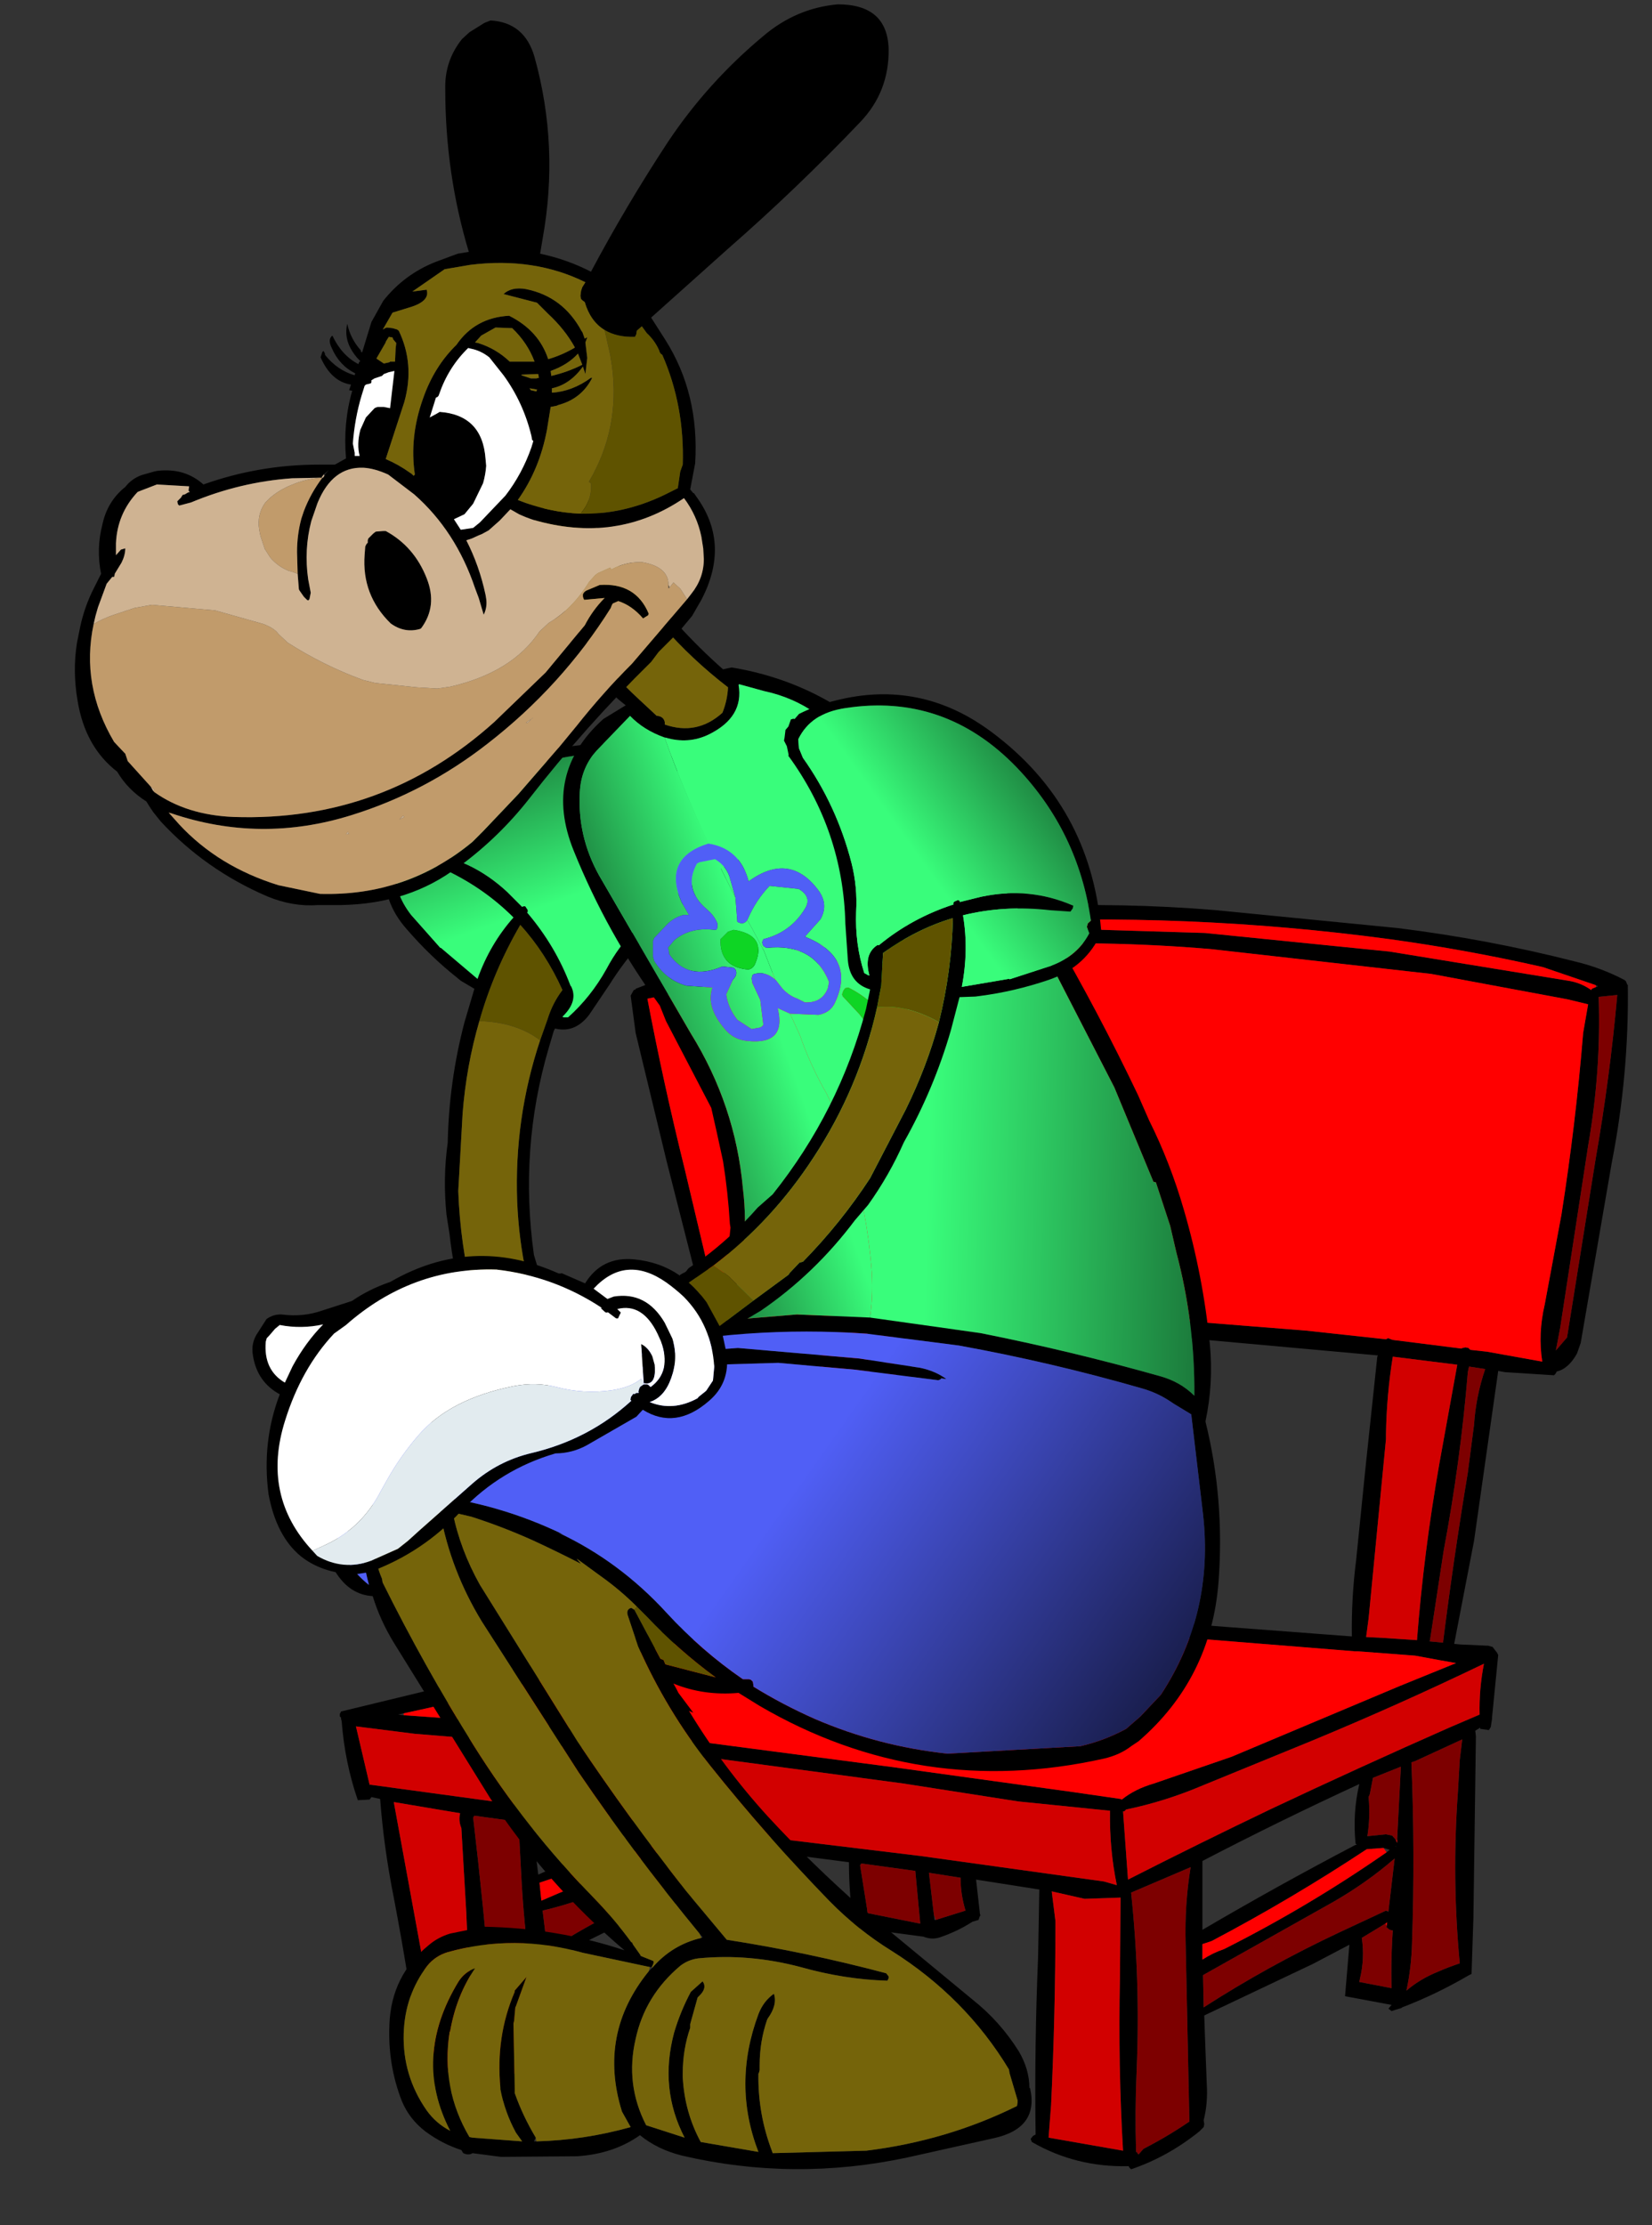 <?xml version="1.0" encoding="UTF-8" standalone="no"?>
<svg xmlns:xlink="http://www.w3.org/1999/xlink" height="179.35px" width="133.2px" xmlns="http://www.w3.org/2000/svg">
  <rect width="100%" height="100%" fill="#333333" stroke="none"/>
  <g transform="matrix(1.0, 0.0, 0.0, 1.0, 62.65, 142.3)">
    <use height="174.5" transform="matrix(1.0, 0.0, 0.0, 1.0, -62.65, -141.95)" width="131.25" xlink:href="#sprite0"/>
  </g>
  <defs>
    <g id="sprite0" transform="matrix(1.0, 0.0, 0.0, 1.0, 72.3, 88.8)">
      <use height="101.9" transform="matrix(1.0, 0.0, 0.0, 1.0, -44.9, -16.2)" width="103.85" xlink:href="#sprite1"/>
      <use height="59.8" transform="matrix(1.0, 0.0, 0.0, 1.0, -41.4, -29.2)" width="32.65" xlink:href="#sprite2"/>
      <use height="135.6" transform="matrix(1.0, 0.0, 0.0, 1.0, -46.4, -49.9)" width="72.45" xlink:href="#sprite3"/>
      <use height="72.6" transform="matrix(1.0, 0.0, 0.0, 1.0, -72.3, -88.8)" width="83.9" xlink:href="#sprite4"/>
      <use height="77.65" transform="matrix(0.268, 0.96, 0.96, -0.268, -63.959, -16.207)" width="57.75" xlink:href="#sprite5"/>
    </g>
    <g id="sprite1" transform="matrix(1.0, 0.0, 0.0, 1.0, 51.9, 50.95)">
      <use height="101.9" transform="matrix(1.0, 0.0, 0.0, 1.0, -51.9, -50.95)" width="103.85" xlink:href="#shape0"/>
    </g>
    <g id="shape0" transform="matrix(1.0, 0.0, 0.0, 1.0, 51.9, 50.95)">
      <path d="M-24.3 -45.35 L-23.55 -45.65 -17.15 -47.7 Q-10.95 -49.4 -4.5 -50.1 L3.85 -50.85 Q11.25 -51.15 18.6 -50.55 L33.35 -49.1 Q40.65 -48.2 47.7 -46.4 49.8 -45.9 51.7 -44.9 L51.8 -44.8 51.9 -44.55 51.95 -44.5 Q52.05 -37.3 50.65 -30.15 L48.15 -15.65 47.85 -14.8 Q47.15 -13.55 46.2 -13.35 L46.2 -13.3 46.1 -13.15 46.0 -13.05 42.05 -13.3 41.5 -13.4 39.55 0.3 37.95 8.6 38.45 8.65 40.7 8.75 41.05 8.85 41.2 9.05 41.4 9.3 41.5 9.5 41.0 14.55 41.0 14.65 40.9 15.3 40.75 15.55 40.05 15.45 40.05 15.35 39.65 15.6 39.7 16.05 39.7 16.15 39.5 30.7 39.35 35.2 39.15 35.3 Q36.5 36.85 33.75 37.9 L33.7 37.95 33.2 38.1 32.9 38.2 32.65 38.0 32.9 37.7 29.15 37.0 29.5 32.85 26.55 34.4 17.8 38.55 17.85 40.1 18.0 44.05 Q18.1 45.65 17.75 47.0 L17.8 47.3 17.75 47.55 17.5 47.8 17.45 47.85 17.4 47.9 Q14.85 49.95 11.9 50.95 L11.75 50.8 11.7 50.7 Q7.45 50.8 3.9 48.75 L3.8 48.5 4.0 48.25 4.2 48.15 Q4.1 41.0 4.4 33.85 L4.5 28.4 -0.6 27.6 -0.3 30.25 -0.3 30.3 -0.25 30.5 -0.3 30.55 -0.4 30.85 -0.9 31.0 Q-2.05 31.75 -3.5 32.25 -4.1 32.45 -4.7 32.25 L-4.85 32.2 -10.45 31.45 Q-10.85 28.85 -10.85 26.2 L-14.7 25.7 -14.75 25.8 Q-20.45 27.85 -26.2 30.05 -30.7 31.65 -34.85 34.2 L-35.05 34.25 -34.85 36.3 -34.45 41.2 -34.3 41.3 Q-34.05 42.95 -36.15 43.8 -37.05 44.2 -37.8 44.7 L-37.85 44.75 Q-38.35 45.4 -39.1 45.55 L-39.3 45.55 -40.85 45.3 -44.6 44.0 -45.3 43.35 -45.3 43.25 Q-46.2 36.1 -47.55 29.05 -48.35 25.05 -48.65 21.1 L-49.35 20.95 -49.5 21.15 -50.45 21.2 Q-51.5 18.15 -51.75 14.85 L-51.8 14.65 -51.8 14.55 -51.9 14.45 -51.9 14.35 -51.9 14.25 -51.8 14.05 -37.55 10.6 -26.2 7.65 -12.8 4.45 -11.3 3.95 -10.9 4.0 -10.9 3.95 -10.35 4.05 -13.4 -9.4 -13.9 -11.8 -14.65 -15.9 -14.6 -16.35 -21.2 -16.15 Q-21.55 -15.95 -21.9 -16.15 L-22.1 -16.4 -22.05 -16.55 -25.55 -30.3 -28.05 -40.65 -28.45 -43.65 -28.2 -44.1 -28.05 -44.15 -28.05 -44.2 -26.25 -44.9 -24.3 -45.35 M-15.8 -47.05 Q-8.1 -48.45 -0.25 -48.9 L3.1 -49.15 17.85 -48.7 32.75 -47.2 47.15 -44.85 Q48.15 -44.7 49.0 -44.1 L49.05 -44.2 49.4 -44.35 49.55 -44.4 49.35 -44.5 45.1 -45.95 Q38.95 -47.35 32.75 -48.2 16.45 -50.4 -0.1 -49.55 -8.1 -49.1 -15.85 -47.15 L-16.85 -46.85 -15.8 -47.05 M32.6 -16.05 L32.85 -15.95 33.0 -15.9 38.55 -15.2 38.6 -15.25 38.65 -15.25 38.85 -15.3 39.1 -15.25 39.2 -15.15 39.25 -15.1 40.6 -14.95 45.05 -14.15 Q44.7 -16.4 45.25 -18.75 L46.6 -26.0 Q47.75 -33.3 48.35 -40.65 L48.75 -42.95 47.1 -43.35 36.1 -45.4 18.35 -47.4 Q0.7 -48.9 -16.65 -45.6 L-27.1 -43.4 Q-25.8 -36.55 -24.1 -29.7 L-21.1 -17.05 -16.95 -17.65 -1.4 -18.3 11.5 -17.8 26.0 -16.65 32.45 -15.95 32.6 -16.0 32.6 -16.05 M-12.8 -16.45 L-13.55 -16.4 Q-12.45 -9.8 -10.65 -3.3 -9.6 0.5 -9.4 4.2 L-6.2 4.7 Q-6.8 -2.25 -8.4 -8.95 -9.25 -12.75 -9.35 -16.6 L-12.8 -16.45 M-49.45 19.95 L-34.75 21.95 -25.7 23.2 -25.25 23.25 -21.65 23.7 -21.3 23.6 -21.2 23.6 -20.95 23.65 -20.8 23.8 -19.9 23.9 -5.05 25.7 9.7 27.75 10.75 28.05 Q10.15 25.15 10.2 22.1 L10.2 22.05 2.8 21.3 -6.5 19.85 -21.45 17.85 -45.85 15.85 -50.6 15.25 -49.5 19.95 -49.5 20.0 -49.45 19.95 M-46.75 14.35 L-36.9 15.05 -22.05 16.6 -7.2 18.55 7.25 20.55 11.05 21.1 11.15 21.15 Q12.2 20.3 13.75 19.85 L20.0 17.7 33.55 12.0 38.1 10.15 36.7 9.9 34.8 9.55 30.2 9.2 29.95 9.2 12.5 7.8 -2.05 6.4 -3.05 6.3 -3.65 6.25 -7.7 5.7 -10.6 5.15 Q-17.65 7.15 -25.0 8.6 L-32.25 10.45 Q-39.45 12.65 -46.75 14.2 L-47.2 14.3 -46.75 14.35 M-41.15 22.6 Q-40.3 29.8 -39.7 37.05 -39.35 40.6 -39.15 44.1 L-39.0 44.1 -35.4 41.45 Q-36.85 34.7 -37.25 27.65 L-37.5 22.95 -38.5 22.8 -41.05 22.45 -41.15 22.6 M-47.55 21.35 L-45.05 35.0 Q-44.35 38.95 -44.35 42.8 L-40.1 43.95 Q-41.45 37.3 -41.7 30.3 L-42.1 23.45 Q-42.35 22.85 -42.2 22.25 L-47.55 21.35 M-28.3 24.15 L-36.4 23.1 -35.9 27.2 Q-32.15 25.5 -28.3 24.15 M-35.55 30.1 L-35.15 33.35 Q-29.1 29.4 -22.15 27.1 L-17.0 25.4 -21.65 24.85 Q-23.3 26.0 -25.55 26.6 L-29.25 27.9 Q-32.35 29.35 -35.55 30.1 M-24.35 24.55 L-25.6 24.45 -25.75 24.5 -35.8 27.85 -35.65 29.3 Q-30.0 26.85 -24.3 24.7 L-24.05 24.6 -24.35 24.55 M-9.4 29.9 L-9.35 30.3 -5.1 31.15 -5.5 26.9 -9.85 26.3 -9.95 26.45 -9.4 29.9 M49.6 -43.55 Q49.8 -37.55 48.75 -31.55 L46.5 -16.9 46.15 -15.05 47.05 -16.1 49.35 -30.45 Q50.5 -37.0 51.1 -43.7 L49.6 -43.55 M31.8 -14.65 L14.65 -16.2 Q4.15 -17.0 -6.4 -16.7 -5.35 -9.8 -3.95 -2.95 L-2.95 1.7 Q-2.6 3.45 -2.8 5.15 L3.85 5.85 17.8 7.1 29.7 8.0 Q29.65 4.95 30.05 1.8 L30.8 -5.6 31.75 -14.55 31.8 -14.65 M32.45 -7.9 L31.05 6.55 30.85 8.05 31.9 8.1 34.95 8.3 Q35.5 1.2 36.75 -5.9 L38.2 -13.9 33.0 -14.55 Q32.5 -11.45 32.45 -8.3 L32.45 -7.9 M-3.85 5.0 Q-4.8 -1.55 -6.25 -8.05 -7.25 -12.35 -7.05 -16.7 L-8.45 -16.65 Q-7.4 -10.2 -5.95 -3.75 -5.0 0.5 -5.25 4.8 L-3.85 5.0 M-4.0 30.45 L-3.95 30.85 -3.85 30.85 -1.45 30.1 Q-1.85 28.8 -1.85 27.45 L-4.4 27.05 -4.0 30.45 M11.25 22.1 L11.65 27.6 Q17.35 24.7 23.2 21.9 30.3 18.55 37.55 15.35 L40.0 14.3 Q39.95 12.25 40.35 10.2 33.5 13.5 26.5 16.4 L17.7 20.0 Q14.65 21.3 11.5 21.95 L11.45 22.0 11.35 22.1 11.25 22.1 M5.25 48.4 L11.25 49.45 Q10.85 42.6 11.0 35.6 L11.05 29.05 8.15 29.15 5.5 28.55 5.8 30.95 Q5.8 38.35 5.45 45.75 L5.25 48.35 5.25 48.4 M33.35 24.4 L33.65 18.5 31.4 19.4 31.15 20.7 31.05 20.95 Q31.2 22.55 30.95 24.1 L32.45 23.95 32.7 24.0 32.95 24.05 33.25 24.4 33.35 24.65 33.35 24.4 M33.35 24.65 L33.35 24.7 33.35 24.65 M32.25 25.05 L30.9 25.15 Q24.85 29.15 18.4 32.55 L17.65 32.8 17.65 34.05 Q18.5 33.5 19.4 33.2 26.25 29.75 32.5 25.4 L32.75 25.2 32.25 25.05 M17.65 31.65 Q23.7 28.1 30.0 24.8 L30.1 24.8 30.0 24.7 Q29.75 22.25 30.3 19.9 23.9 22.85 17.65 26.1 L17.65 31.65 M16.7 26.6 L11.9 28.65 Q12.65 35.7 12.35 42.9 12.2 46.25 12.3 49.55 L12.35 49.55 12.45 49.7 12.5 49.75 12.9 49.3 Q14.85 48.3 16.6 47.1 L16.3 32.85 Q16.2 29.65 16.7 26.6 M33.25 24.9 L33.2 24.95 33.25 24.95 33.25 24.9 M32.45 30.1 L32.65 30.2 32.65 30.15 33.15 25.9 Q30.9 27.85 28.2 29.4 L17.7 35.3 17.7 35.35 17.75 37.9 Q22.95 34.55 28.7 31.85 L32.45 30.1 M32.5 31.35 L32.55 31.05 32.4 31.15 30.5 32.3 Q30.75 33.95 30.35 35.6 L30.3 35.85 32.9 36.35 Q32.85 34.45 32.95 32.5 L33.0 31.7 32.75 31.65 32.5 31.45 32.5 31.35 M36.0 8.4 L37.05 8.5 Q37.9 1.7 39.05 -5.2 L39.55 -9.05 Q39.7 -11.35 40.45 -13.55 L39.15 -13.75 39.1 -13.55 39.05 -13.3 Q38.45 -6.05 37.1 1.1 L36.0 8.3 35.95 8.4 36.0 8.4 M38.4 17.95 L38.6 16.3 34.8 18.05 34.5 18.15 Q34.8 25.45 34.55 32.7 34.5 34.7 34.1 36.55 35.2 35.6 36.7 35.0 37.5 34.65 38.4 34.35 37.75 27.5 38.25 20.55 L38.4 17.95" fill="#000000" fill-rule="evenodd" stroke="none"/>
      <path d="M-15.8 -47.05 L-15.85 -47.15 Q-8.1 -49.1 -0.1 -49.55 16.45 -50.4 32.75 -48.2 38.95 -47.35 45.1 -45.95 L49.35 -44.5 49.4 -44.35 49.05 -44.2 49.0 -44.1 Q48.15 -44.7 47.15 -44.85 L32.75 -47.2 17.85 -48.7 3.1 -49.15 -0.25 -48.9 Q-8.1 -48.45 -15.8 -47.05 M32.45 -15.95 L26.0 -16.65 11.5 -17.8 -1.4 -18.3 -16.95 -17.65 -21.1 -17.05 -24.1 -29.7 Q-25.8 -36.55 -27.1 -43.4 L-16.65 -45.6 Q0.7 -48.9 18.35 -47.4 L36.1 -45.4 47.1 -43.35 48.75 -42.95 48.35 -40.65 Q47.75 -33.3 46.6 -26.0 L45.25 -18.75 Q44.7 -16.4 45.05 -14.15 L40.6 -14.95 39.25 -15.1 39.2 -15.15 39.1 -15.25 38.85 -15.3 38.65 -15.25 38.6 -15.25 38.55 -15.2 33.0 -15.9 32.85 -15.95 32.6 -16.05 32.45 -15.95 M-46.75 14.2 Q-39.45 12.65 -32.25 10.45 L-25.0 8.6 Q-17.65 7.15 -10.6 5.15 L-7.7 5.7 -3.65 6.25 -3.05 6.3 -2.05 6.4 12.5 7.8 29.95 9.2 30.2 9.2 34.8 9.55 36.7 9.9 38.1 10.15 33.55 12.0 20.0 17.7 13.75 19.85 Q12.2 20.3 11.15 21.15 L11.05 21.1 7.25 20.55 -7.2 18.55 -22.05 16.6 -36.9 15.05 -46.75 14.35 -46.75 14.2 M-24.3 24.7 Q-30.0 26.85 -35.65 29.3 L-35.8 27.85 -25.75 24.5 -25.6 24.45 -24.35 24.55 -24.3 24.7 M33.25 24.4 L33.35 24.4 33.35 24.65 33.25 24.4 M32.5 25.4 Q26.25 29.75 19.4 33.2 18.5 33.5 17.65 34.05 L17.65 32.8 18.4 32.55 Q24.85 29.15 30.9 25.15 L32.25 25.05 32.5 25.4 M32.4 31.15 L32.55 31.05 32.5 31.35 32.4 31.15" fill="#ff0000" fill-rule="evenodd" stroke="none"/>
      <path d="M-49.5 19.95 L-50.6 15.25 -45.85 15.85 -21.45 17.85 -6.5 19.85 2.8 21.3 10.2 22.05 10.2 22.1 Q10.15 25.15 10.75 28.05 L9.7 27.75 -5.05 25.7 -19.9 23.9 -20.8 23.8 -20.95 23.65 -21.2 23.6 -21.3 23.6 -21.65 23.7 -25.25 23.25 -25.7 23.2 -34.75 21.95 -49.45 19.95 -49.5 19.95 M-12.8 -16.45 L-9.35 -16.6 Q-9.25 -12.75 -8.4 -8.95 -6.8 -2.25 -6.2 4.7 L-9.4 4.2 Q-9.6 0.5 -10.65 -3.3 -12.45 -9.8 -13.55 -16.4 L-12.8 -16.45 M-47.55 21.35 L-42.2 22.25 Q-42.35 22.85 -42.1 23.45 L-41.7 30.3 Q-41.45 37.3 -40.1 43.95 L-44.35 42.8 Q-44.35 38.95 -45.05 35.0 L-47.55 21.35 M32.45 -7.9 L32.45 -8.3 Q32.5 -11.45 33.0 -14.55 L38.2 -13.9 36.75 -5.9 Q35.5 1.2 34.95 8.3 L31.9 8.1 30.85 8.05 31.05 6.55 32.45 -7.9 M5.25 48.35 L5.45 45.75 Q5.8 38.35 5.8 30.95 L5.5 28.55 8.15 29.15 11.05 29.05 11.0 35.6 Q10.85 42.6 11.25 49.45 L5.25 48.4 5.25 48.35 M11.25 22.1 L11.35 22.1 11.45 22.0 11.5 21.95 Q14.65 21.3 17.7 20.0 L26.5 16.4 Q33.5 13.5 40.35 10.2 39.95 12.25 40.0 14.3 L37.55 15.35 Q30.3 18.55 23.2 21.9 17.35 24.7 11.65 27.6 L11.25 22.1" fill="#d20000" fill-rule="evenodd" stroke="none"/>
      <path d="M-41.15 22.6 L-41.05 22.45 -38.5 22.8 -37.5 22.95 -37.25 27.65 Q-36.85 34.7 -35.4 41.45 L-39.0 44.1 -39.15 44.1 Q-39.35 40.6 -39.7 37.05 -40.3 29.8 -41.15 22.6 M-35.55 30.1 Q-32.35 29.35 -29.25 27.9 L-25.55 26.6 Q-23.3 26.0 -21.65 24.85 L-17.0 25.4 -22.15 27.1 Q-29.1 29.4 -35.15 33.35 L-35.55 30.1 M-9.4 29.9 L-9.95 26.45 -9.85 26.3 -5.5 26.9 -5.1 31.15 -9.35 30.3 -9.4 29.9 M49.6 -43.55 L51.1 -43.7 Q50.5 -37.0 49.35 -30.45 L47.05 -16.1 46.15 -15.05 46.5 -16.9 48.75 -31.55 Q49.8 -37.55 49.6 -43.55 M-3.85 5.0 L-5.25 4.8 Q-5.0 0.5 -5.95 -3.75 -7.4 -10.2 -8.45 -16.65 L-7.05 -16.7 Q-7.25 -12.35 -6.25 -8.05 -4.8 -1.55 -3.85 5.0 M-3.85 30.85 L-4.0 30.45 -4.4 27.05 -1.85 27.45 Q-1.85 28.8 -1.45 30.1 L-3.85 30.85 M33.25 24.4 L32.95 24.05 32.7 24.0 32.45 23.95 30.95 24.1 Q31.2 22.55 31.05 20.95 L31.15 20.7 31.4 19.4 33.65 18.5 33.35 24.4 33.25 24.4 M16.7 26.6 Q16.2 29.65 16.3 32.85 L16.6 47.1 Q14.85 48.3 12.9 49.3 L12.5 49.75 12.45 49.7 12.35 49.55 12.3 49.55 Q12.2 46.25 12.35 42.9 12.65 35.7 11.9 28.65 L16.7 26.6 M32.65 30.15 L32.45 30.1 28.7 31.85 Q22.95 34.55 17.75 37.9 L17.7 35.35 17.7 35.3 28.2 29.4 Q30.9 27.85 33.15 25.9 L32.65 30.15 M32.4 31.15 L32.5 31.35 32.5 31.45 32.75 31.65 33.0 31.7 32.95 32.5 Q32.85 34.45 32.9 36.35 L30.3 35.85 30.35 35.6 Q30.75 33.95 30.5 32.3 L32.4 31.15 M36.0 8.3 L37.1 1.1 Q38.45 -6.05 39.05 -13.3 L39.1 -13.55 39.15 -13.75 40.45 -13.55 Q39.7 -11.35 39.55 -9.05 L39.05 -5.2 Q37.9 1.7 37.05 8.5 L36.0 8.4 36.0 8.3 M38.4 17.95 L38.25 20.55 Q37.75 27.5 38.4 34.35 37.5 34.65 36.7 35.0 35.2 35.6 34.1 36.55 34.5 34.7 34.55 32.7 34.8 25.45 34.5 18.15 L34.8 18.05 38.6 16.3 38.4 17.95" fill="#7d0000" fill-rule="evenodd" stroke="none"/>
    </g>
    <g id="sprite2" transform="matrix(1.0, 0.0, 0.0, 1.0, 16.35, 29.9)">
      <use height="59.8" transform="matrix(1.0, 0.0, 0.0, 1.0, -16.35, -29.9)" width="32.65" xlink:href="#shape1"/>
    </g>
    <g id="shape1" transform="matrix(1.0, 0.0, 0.0, 1.0, 16.35, 29.9)">
      <path d="M-13.2 -20.95 L-13.15 -21.15 Q-9.3 -20.7 -6.35 -17.95 L-5.15 -16.75 -5.05 -16.8 -4.9 -16.8 -4.7 -16.5 -4.7 -16.35 -4.75 -16.3 Q-2.45 -13.6 -1.25 -10.4 L-1.2 -10.35 Q-0.6 -9.15 -1.9 -7.9 L-1.8 -7.85 -1.45 -7.85 Q0.4 -9.5 1.65 -11.75 2.6 -13.55 4.0 -14.95 7.4 -18.35 11.7 -20.25 12.15 -20.4 12.4 -20.75 L12.85 -21.35 Q13.0 -23.7 10.85 -25.4 4.6 -30.65 -3.5 -28.4 -10.45 -26.5 -14.95 -20.85 -14.85 -20.7 -14.9 -20.55 L-14.95 -20.25 -15.4 -19.9 Q-15.5 -17.9 -14.1 -16.1 L-11.75 -13.45 -11.7 -13.45 -8.75 -10.95 Q-7.75 -13.75 -5.85 -15.9 -8.35 -18.4 -11.7 -19.9 L-13.2 -20.65 -13.2 -20.95 M-6.25 29.9 L-7.55 29.9 -8.35 28.25 Q-9.1 26.1 -7.6 24.2 L-6.45 23.0 -8.2 19.8 Q-10.4 15.05 -11.0 9.65 L-11.25 8.05 Q-11.55 5.1 -11.15 2.25 -11.05 -2.7 -9.8 -7.45 L-9.0 -10.15 -10.1 -10.8 -10.4 -11.05 Q-12.55 -12.75 -14.45 -14.95 -16.45 -17.2 -16.2 -20.0 L-16.35 -20.25 -16.1 -20.6 -16.05 -20.7 Q-10.2 -28.8 -0.35 -29.8 6.8 -30.6 11.85 -25.55 L13.8 -23.1 13.9 -22.55 14.0 -22.55 14.15 -22.4 14.05 -21.8 14.1 -21.45 13.8 -20.85 13.75 -20.65 13.35 -20.35 12.8 -19.8 12.85 -19.8 Q5.9 -16.85 1.9 -10.5 L0.25 -8.05 Q-0.9 -6.55 -2.5 -6.95 L-2.6 -6.75 -3.0 -5.4 Q-5.4 2.75 -4.2 11.3 L-3.75 12.8 Q-3.2 15.85 -2.0 18.65 L-1.45 19.8 -1.45 19.9 -1.4 20.15 -1.35 20.3 -1.25 20.5 -1.15 20.65 -1.1 20.75 Q0.8 20.6 2.7 21.5 5.05 22.65 5.15 25.2 L7.15 25.45 7.2 25.55 7.35 25.6 Q12.85 26.25 16.3 29.9 L14.7 29.9 Q13.4 28.8 11.8 27.9 7.55 26.0 3.0 26.2 L2.95 26.3 2.5 26.35 2.4 26.35 2.35 26.25 1.5 26.35 1.4 26.25 Q1.25 25.95 1.45 25.75 L1.85 25.65 Q0.3 24.15 -2.0 25.7 L-2.5 26.1 Q-4.55 27.7 -3.7 29.7 L-3.45 29.6 -3.35 29.65 -3.15 29.8 -3.1 29.8 -3.05 29.9 -4.75 29.9 Q-4.95 29.2 -4.75 28.2 -4.45 26.5 -3.2 25.45 L-2.05 24.65 Q0.55 23.2 2.6 24.95 L2.95 25.35 4.3 25.2 Q3.5 21.45 -0.5 21.8 L-2.3 22.05 Q-5.4 22.85 -7.3 25.65 L-7.75 26.65 Q-7.55 27.15 -7.7 27.65 L-7.45 28.35 -7.45 28.55 -6.25 29.9 M-8.6 -7.55 Q-9.65 -3.95 -9.95 -0.1 L-10.3 6.15 Q-10.15 10.4 -9.1 14.7 L-9.05 14.75 -8.9 14.9 -8.65 16.05 -8.65 16.2 -7.25 19.45 -5.95 22.6 -4.1 21.5 Q-3.05 21.0 -2.05 20.85 L-3.0 18.65 Q-5.3 13.1 -5.55 7.0 -5.8 0.3 -3.7 -6.0 L-3.1 -7.7 Q-2.7 -9.0 -1.9 -10.05 -3.25 -13.05 -5.3 -15.3 -7.45 -11.6 -8.6 -7.55 M-3.1 29.7 Q-4.1 29.35 -3.05 27.95 L-2.55 27.5 Q-2.0 27.0 -1.3 27.1 L-2.75 29.3 -2.95 29.5 -3.1 29.7" fill="#000000" fill-rule="evenodd" stroke="none"/>
      <path d="M-13.2 -20.95 L-13.2 -20.65 -11.7 -19.9 Q-8.35 -18.4 -5.85 -15.9 -7.75 -13.75 -8.75 -10.95 L-11.7 -13.45 -11.75 -13.45 -14.1 -16.1 Q-15.5 -17.9 -15.4 -19.9 L-14.95 -20.25 -14.9 -20.55 Q-14.85 -20.7 -14.95 -20.85 -10.45 -26.5 -3.5 -28.4 4.6 -30.65 10.85 -25.4 13.0 -23.7 12.85 -21.35 L12.4 -20.75 Q12.15 -20.4 11.7 -20.25 7.4 -18.35 4.0 -14.95 2.6 -13.55 1.65 -11.75 0.4 -9.5 -1.45 -7.85 L-1.8 -7.85 -1.9 -7.9 Q-0.6 -9.15 -1.2 -10.35 L-1.25 -10.4 Q-2.45 -13.6 -4.75 -16.3 L-4.7 -16.35 -4.7 -16.5 -4.9 -16.8 -5.05 -16.8 -5.15 -16.75 -6.35 -17.95 Q-9.3 -20.7 -13.15 -21.15 L-13.2 -20.95" fill="url(#gradient0)" fill-rule="evenodd" stroke="none"/>
      <path d="M-8.6 -7.55 L-8.55 -7.55 Q-5.6 -7.45 -3.7 -6.0 -5.8 0.3 -5.55 7.0 -5.3 13.1 -3.0 18.65 L-4.45 18.75 Q-5.9 18.9 -7.25 19.45 L-8.65 16.2 -8.65 16.05 -8.9 14.9 -9.05 14.75 -9.1 14.7 Q-10.15 10.4 -10.3 6.15 L-9.95 -0.1 Q-9.65 -3.95 -8.6 -7.55" fill="#75640a" fill-rule="evenodd" stroke="none"/>
      <path d="M-3.7 -6.0 Q-5.6 -7.45 -8.55 -7.55 L-8.6 -7.55 Q-7.45 -11.6 -5.3 -15.3 -3.25 -13.05 -1.9 -10.05 -2.7 -9.0 -3.1 -7.7 L-3.7 -6.0 M-7.25 19.45 Q-5.9 18.9 -4.45 18.75 L-3.0 18.65 -2.05 20.85 Q-3.05 21.0 -4.1 21.5 L-5.95 22.6 -7.25 19.45" fill="#5f5300" fill-rule="evenodd" stroke="none"/>
      <path d="M14.7 29.9 L-2.55 29.9 -2.7 29.5 -3.1 29.7 -3.15 29.8 -3.35 29.65 -3.45 29.6 -3.7 29.7 Q-4.55 27.7 -2.5 26.1 L-2.0 25.7 Q0.3 24.15 1.85 25.65 L1.45 25.75 Q1.25 25.95 1.4 26.25 L1.5 26.35 2.35 26.25 2.4 26.35 2.5 26.35 2.95 26.3 3.0 26.2 Q7.55 26.0 11.8 27.9 13.4 28.8 14.7 29.9 M-4.75 29.9 L-6.25 29.9 -7.45 28.55 -7.45 28.35 -7.7 27.65 Q-7.55 27.15 -7.75 26.65 L-7.3 25.65 Q-5.4 22.85 -2.3 22.05 L-0.5 21.8 Q3.5 21.45 4.3 25.2 L2.95 25.35 2.6 24.95 Q0.55 23.2 -2.05 24.65 L-3.2 25.45 Q-4.45 26.5 -4.75 28.2 -4.95 29.2 -4.75 29.9 M-3.1 29.7 L-2.95 29.5 -2.75 29.3 -1.3 27.1 Q-2.0 27.0 -2.55 27.5 L-3.05 27.95 Q-4.1 29.35 -3.1 29.7" fill="#ffffff" fill-rule="evenodd" stroke="none"/>
      <path d="M-2.55 29.9 L-3.05 29.9 -3.1 29.8 -3.15 29.8 -3.1 29.7 -2.7 29.5 -2.55 29.9" fill="#e2ebef" fill-rule="evenodd" stroke="none"/>
    </g>
    <linearGradient gradientTransform="matrix(-0.006, -0.014, 0.011, -0.004, -3.85, -29.9)" gradientUnits="userSpaceOnUse" id="gradient0" spreadMethod="pad" x1="-819.2" x2="819.2">
      <stop offset="0.0" stop-color="#39fd7b"/>
      <stop offset="1.0" stop-color="#000000"/>
    </linearGradient>
    <g id="sprite3" transform="matrix(1.0, 0.0, 0.0, 1.0, 36.2, 67.8)">
      <use height="135.6" transform="matrix(1.0, 0.0, 0.0, 1.0, -36.2, -67.8)" width="72.45" xlink:href="#shape2"/>
    </g>
    <g id="shape2" transform="matrix(1.0, 0.0, 0.0, 1.0, 36.2, 67.8)">
      <path d="M-17.2 -67.8 Q-13.75 -67.0 -12.2 -63.65 L-10.7 -60.7 Q-7.6 -56.45 -3.8 -53.1 L-3.35 -53.2 -3.1 -53.25 Q4.45 -52.0 9.85 -46.55 L13.4 -43.2 Q19.0 -38.2 22.75 -31.85 26.45 -25.5 29.65 -18.8 L30.55 -16.75 Q32.25 -13.35 33.35 -9.55 34.9 -4.25 35.45 1.3 35.75 4.45 35.1 7.5 L35.1 7.55 Q36.65 13.8 36.15 20.45 35.55 28.25 29.7 33.3 L29.1 33.7 Q28.2 34.4 26.9 34.7 12.1 38.0 -0.85 30.45 L-2.55 29.4 Q-5.35 29.65 -7.8 28.65 L-7.55 29.1 -7.4 29.4 -6.2 31.0 -6.55 30.85 Q-3.8 35.4 -0.2 39.35 3.4 43.25 7.45 46.8 L16.35 54.15 Q18.55 55.9 20.05 58.3 20.9 59.75 20.9 61.25 L20.95 61.25 Q21.7 64.5 18.0 65.3 L11.05 66.85 Q1.9 68.8 -7.1 66.7 -9.1 66.2 -10.5 65.05 -12.6 66.55 -15.55 66.75 L-21.7 66.8 -24.0 66.5 Q-24.3 66.7 -24.75 66.5 L-24.9 66.25 Q-26.45 65.75 -27.8 64.75 -29.1 63.75 -29.7 62.3 -30.85 59.35 -30.7 56.1 -30.55 52.2 -27.55 49.75 -26.8 49.1 -25.8 48.8 L-23.1 48.25 Q-17.15 48.35 -11.75 50.15 -18.05 44.8 -22.6 37.85 L-30.35 25.35 Q-31.45 23.55 -32.05 21.6 -33.9 21.5 -35.05 19.65 -37.35 15.85 -35.05 12.3 -33.55 10.05 -31.25 8.6 -29.25 7.35 -27.1 6.35 L-27.05 6.2 -26.95 6.1 -26.65 5.95 -26.5 5.75 -26.0 5.4 -25.95 5.55 Q-22.9 3.85 -19.55 2.75 -12.75 0.45 -5.6 -0.4 -4.25 -2.7 -3.5 -5.2 L-3.2 -8.1 -3.25 -8.4 Q-3.4 -10.95 -3.8 -13.45 L-4.3 -15.75 -4.75 -17.75 -8.4 -24.75 -8.9 -26.0 Q-13.15 -31.8 -15.85 -38.5 -18.35 -44.7 -13.45 -49.1 L-11.65 -50.2 Q-13.65 -51.75 -15.2 -53.95 -17.35 -56.9 -19.05 -60.2 L-19.5 -61.3 Q-20.65 -63.55 -19.6 -66.05 L-18.75 -67.1 Q-18.0 -67.65 -17.2 -67.8 M-18.55 -61.7 Q-18.15 -61.1 -18.05 -60.45 -15.2 -54.95 -10.6 -50.7 L-9.15 -49.35 -9.1 -49.35 Q-8.6 -49.3 -8.5 -48.85 L-8.5 -48.65 Q-5.9 -47.75 -3.85 -49.6 -3.45 -50.6 -3.4 -51.65 -9.25 -56.15 -12.9 -62.55 L-13.05 -62.75 Q-14.15 -65.95 -17.3 -66.55 L-18.05 -66.35 Q-20.15 -64.4 -18.55 -61.7 M8.05 -0.85 L16.95 0.4 Q24.25 1.85 31.35 3.85 33.05 4.3 34.2 5.45 34.25 -0.45 32.75 -6.1 L32.25 -8.25 31.1 -11.75 30.9 -11.8 27.75 -19.4 22.35 -29.9 Q18.35 -37.2 12.05 -42.85 L3.75 -49.5 Q1.85 -50.85 -0.5 -51.35 L-2.5 -51.9 -2.55 -51.85 Q-2.1 -49.25 -4.95 -47.85 -6.6 -47.05 -8.45 -47.6 L-8.5 -47.6 Q-10.2 -48.2 -11.3 -49.35 L-14.0 -46.55 Q-15.25 -45.15 -15.35 -43.2 -15.55 -39.65 -13.8 -36.5 L-6.4 -23.75 Q-2.8 -17.95 -2.2 -11.25 -1.9 -8.85 -2.15 -6.4 -2.2 -5.5 -2.4 -4.55 -2.9 -2.45 -3.9 -0.6 L2.15 -1.1 8.05 -0.85 M-11.55 2.25 L-2.6 1.6 7.2 2.45 12.1 3.2 Q13.3 3.45 14.2 4.1 L14.15 4.1 13.8 4.05 13.7 4.15 13.55 4.2 6.85 3.35 0.65 2.8 -11.35 3.15 -15.3 3.8 -15.45 3.9 -15.65 4.05 -24.45 6.4 Q-27.5 7.55 -30.4 9.2 -34.05 11.25 -34.95 15.15 -35.15 16.1 -34.85 17.05 -34.15 19.3 -32.35 20.7 -32.85 18.85 -32.95 16.95 L-32.9 16.15 -33.95 17.2 Q-34.45 15.75 -32.7 14.6 -30.4 13.15 -27.7 13.45 -21.9 14.1 -16.65 16.65 L-17.05 16.5 Q-12.15 18.8 -8.35 22.95 -5.55 26.0 -2.2 28.3 L-1.7 28.3 -1.55 28.35 -1.4 28.5 -1.35 28.8 -1.35 28.9 Q1.0 30.35 3.6 31.5 8.7 33.7 14.3 34.3 L25.0 33.7 Q26.95 33.25 28.7 32.3 L29.85 31.3 31.5 29.55 Q35.8 23.0 34.9 15.0 L33.95 6.95 32.55 6.1 32.25 5.9 Q31.2 5.2 29.95 4.85 22.65 2.75 15.2 1.4 L7.8 0.45 Q-1.95 -0.25 -11.6 1.85 L-15.5 2.85 -11.55 2.25 M-10.75 22.45 Q-12.1 21.1 -13.65 20.0 L-15.5 18.65 -15.6 18.6 -15.25 19.0 Q-17.2 18.0 -19.15 17.1 -21.6 16.0 -24.1 15.2 L-25.6 14.85 Q-25.0 17.85 -23.4 20.7 L-15.55 33.3 Q-11.4 39.5 -6.8 45.35 L-3.5 49.3 Q2.95 50.3 9.35 52.0 L9.55 52.25 9.55 52.35 9.55 52.4 9.5 52.5 9.45 52.6 Q6.0 52.5 2.45 51.5 -1.7 50.4 -5.8 50.8 -6.6 50.9 -7.25 51.4 -10.1 53.8 -10.85 57.3 -11.7 60.95 -10.0 64.25 L-6.9 65.25 Q-8.95 61.3 -7.75 56.8 -7.25 55.1 -6.4 53.5 L-5.45 52.65 Q-5.05 53.2 -5.75 53.85 L-5.85 53.95 -6.45 56.1 -6.45 56.4 Q-7.05 58.15 -7.05 60.05 L-7.05 60.4 Q-6.9 63.2 -5.6 65.6 L-0.95 66.4 Q-3.05 60.95 -0.95 55.3 -0.55 54.25 0.3 53.65 0.6 54.55 -0.2 55.65 L-0.25 55.75 Q-0.85 57.5 -0.85 59.4 L-0.85 59.8 -0.9 60.0 -0.95 60.1 Q-1.0 63.35 0.15 66.35 L0.2 66.5 7.75 66.3 Q14.25 65.5 19.9 62.7 L19.95 62.4 19.95 62.25 19.3 60.05 19.25 59.75 Q15.75 53.95 9.8 50.2 7.05 48.5 4.75 46.15 -0.3 40.95 -4.85 35.25 -8.35 30.85 -10.65 25.65 L-11.5 23.1 Q-11.6 22.65 -11.2 22.55 L-10.95 22.7 -8.85 26.65 -8.6 26.75 -8.45 27.1 -4.4 28.15 Q-7.4 25.95 -9.95 23.25 L-10.75 22.45 M-5.7 48.8 Q-10.85 42.55 -15.45 35.8 L-23.25 23.65 Q-25.75 19.55 -26.6 14.95 L-26.6 14.7 Q-28.95 14.45 -31.15 15.25 -32.45 17.55 -31.3 20.2 L-31.25 20.5 Q-27.9 27.25 -23.9 33.65 -19.7 40.35 -14.2 45.95 -12.55 47.65 -11.2 49.5 L-11.15 49.5 -11.05 49.7 -10.45 50.55 -10.45 50.6 -9.45 51.0 -9.4 51.05 -9.4 51.15 -9.45 51.3 -9.5 51.4 -9.55 51.5 -9.7 51.5 -15.1 50.35 Q-20.65 48.8 -26.0 50.3 -27.0 50.6 -27.65 51.4 -29.45 53.75 -29.55 56.85 -29.65 60.25 -27.7 63.05 -26.95 64.1 -25.8 64.7 -28.85 58.8 -25.15 52.7 -24.65 51.9 -23.8 51.6 -25.3 53.8 -25.8 56.65 L-25.85 56.75 Q-26.55 61.3 -24.25 65.2 L-24.0 65.25 -20.0 65.55 -20.5 64.85 Q-21.4 63.2 -21.75 61.35 L-21.75 61.25 Q-22.15 57.1 -20.6 53.5 L-20.6 53.4 -19.65 52.3 -20.5 54.65 -20.55 54.75 -20.65 55.85 -20.7 56.05 -20.6 61.3 -20.6 61.65 Q-19.95 63.5 -18.9 65.25 L-19.05 65.55 -18.85 65.55 Q-15.0 65.45 -11.25 64.4 L-11.95 63.15 Q-13.9 56.9 -9.8 51.85 L-9.5 51.55 Q-7.9 49.7 -5.55 49.15 L-5.45 49.1 -5.7 48.8" fill="#000000" fill-rule="evenodd" stroke="none"/>
      <path d="M-18.55 -61.7 Q-20.15 -64.4 -18.05 -66.35 L-17.3 -66.55 Q-14.15 -65.95 -13.05 -62.75 L-12.9 -62.55 Q-9.25 -56.15 -3.4 -51.65 -3.45 -50.6 -3.85 -49.6 -5.9 -47.75 -8.5 -48.65 L-8.5 -48.85 Q-8.6 -49.3 -9.1 -49.35 L-9.15 -49.35 -10.6 -50.7 Q-15.2 -54.95 -18.05 -60.45 -18.15 -61.1 -18.55 -61.7 M-10.95 22.7 L-11.2 22.55 Q-11.6 22.65 -11.5 23.1 L-10.65 25.65 Q-8.35 30.85 -4.85 35.25 -0.3 40.95 4.75 46.15 7.05 48.5 9.8 50.2 15.75 53.95 19.25 59.75 L19.3 60.05 19.95 62.25 19.95 62.4 19.9 62.7 Q14.25 65.5 7.75 66.3 L0.2 66.5 0.15 66.35 Q-1.0 63.35 -0.95 60.1 L-0.9 60.0 -0.85 59.8 -0.85 59.4 Q-0.85 57.5 -0.25 55.75 L-0.2 55.65 Q0.6 54.55 0.3 53.65 -0.55 54.25 -0.95 55.3 -3.05 60.95 -0.95 66.4 L-5.6 65.6 Q-6.9 63.2 -7.05 60.4 L-7.05 60.05 Q-7.05 58.15 -6.45 56.4 L-6.45 56.1 -5.85 53.95 -5.75 53.85 Q-5.05 53.2 -5.45 52.65 L-6.4 53.5 Q-7.25 55.1 -7.75 56.8 -8.95 61.3 -6.9 65.25 L-10.0 64.25 Q-11.7 60.95 -10.85 57.3 -10.1 53.8 -7.25 51.4 -6.6 50.9 -5.8 50.8 -1.7 50.4 2.45 51.5 6.0 52.5 9.45 52.6 L9.5 52.5 9.55 52.4 9.55 52.35 9.55 52.25 9.35 52.0 Q2.95 50.3 -3.5 49.3 L-6.8 45.35 Q-11.4 39.5 -15.55 33.3 L-23.4 20.7 Q-25.0 17.85 -25.6 14.85 L-24.1 15.2 Q-21.6 16.0 -19.15 17.1 -17.2 18.0 -15.25 19.0 L-15.6 18.6 -15.5 18.65 -13.65 20.0 Q-12.1 21.1 -10.75 22.45 L-10.95 22.7 M-9.55 51.5 L-9.5 51.4 -9.45 51.3 -9.4 51.15 -9.4 51.05 -9.45 51.0 -10.45 50.6 -10.45 50.55 -11.05 49.7 -11.15 49.5 -11.2 49.5 Q-12.55 47.65 -14.2 45.95 -19.7 40.35 -23.9 33.65 -27.9 27.25 -31.25 20.5 L-31.3 20.2 Q-32.45 17.55 -31.15 15.25 -28.95 14.45 -26.6 14.7 L-26.6 14.95 Q-25.75 19.55 -23.25 23.65 L-15.45 35.8 Q-10.85 42.55 -5.7 48.8 L-5.55 49.15 Q-7.9 49.7 -9.5 51.55 L-9.55 51.5 M-9.7 51.5 L-9.8 51.85 Q-13.9 56.9 -11.95 63.15 L-11.25 64.4 Q-15.0 65.45 -18.85 65.55 L-18.9 65.25 Q-19.95 63.5 -20.6 61.65 L-20.6 61.3 -20.7 56.05 -20.65 55.85 -20.55 54.75 -20.5 54.65 -19.65 52.3 -20.6 53.4 -20.6 53.5 Q-22.15 57.1 -21.75 61.25 L-21.75 61.35 Q-21.4 63.2 -20.5 64.85 L-20.0 65.55 -24.0 65.25 -24.25 65.2 Q-26.55 61.3 -25.85 56.75 L-25.8 56.65 Q-25.3 53.8 -23.8 51.6 -24.65 51.9 -25.15 52.7 -28.85 58.8 -25.8 64.7 -26.95 64.1 -27.7 63.05 -29.65 60.25 -29.55 56.85 -29.45 53.75 -27.65 51.4 -27.0 50.6 -26.0 50.3 -20.65 48.8 -15.1 50.35 L-9.7 51.5" fill="#75640a" fill-rule="evenodd" stroke="none"/>
      <path d="M-8.45 -47.6 Q-6.6 -47.05 -4.95 -47.85 -2.1 -49.25 -2.55 -51.85 L-2.5 -51.9 -0.5 -51.35 Q1.85 -50.85 3.75 -49.5 L12.05 -42.85 Q18.35 -37.2 22.35 -29.9 L27.75 -19.4 30.9 -11.8 31.1 -11.75 32.25 -8.25 32.75 -6.1 Q34.25 -0.45 34.2 5.45 33.05 4.3 31.35 3.85 24.25 1.85 16.95 0.4 L8.05 -0.85 Q8.35 -2.9 8.15 -5.05 7.6 -11.25 5.4 -17.1 L4.55 -18.9 Q3.25 -21.15 2.4 -23.6 L1.6 -25.35 3.9 -25.25 Q4.9 -25.45 5.25 -26.3 6.9 -29.9 2.8 -31.55 L4.05 -32.95 Q4.7 -34.1 3.95 -35.2 1.6 -38.45 -1.75 -36.0 L-1.75 -36.05 Q-2.45 -38.65 -4.95 -39.05 -6.95 -43.25 -8.5 -47.55 L-8.45 -47.6 M0.45 -28.05 L0.4 -28.1 -0.5 -30.4 -1.45 -32.2 -1.85 -32.9 -1.8 -33.0 Q-1.15 -34.5 -0.05 -35.65 L2.3 -35.4 Q3.4 -34.75 2.8 -33.8 1.65 -31.9 -0.55 -31.35 L-0.65 -31.1 -0.6 -30.9 -0.55 -30.8 -0.3 -30.65 Q3.5 -31.05 4.75 -27.9 L4.65 -27.4 Q4.2 -26.2 2.8 -26.25 L2.2 -26.55 Q1.35 -26.85 0.8 -27.6 L0.45 -28.05 M-2.8 -34.7 L-4.3 -37.7 Q-3.6 -37.25 -3.3 -36.45 L-2.8 -34.7 M5.8 -26.9 L5.85 -26.75 7.2 -25.3 Q9.6 -22.3 9.7 -18.3 L10.25 -18.2 Q10.6 -18.6 10.6 -19.15 L10.6 -20.15 10.6 -20.25 Q10.6 -22.5 9.75 -24.15 L9.85 -24.25 Q12.4 -26.6 10.75 -29.8 10.7 -29.95 10.8 -30.1 11.05 -30.75 10.7 -31.4 L10.55 -31.45 10.3 -31.55 10.1 -31.5 10.0 -31.45 Q9.6 -31.15 9.6 -30.7 L9.3 -29.7 Q7.85 -28.0 8.1 -26.25 7.3 -26.95 6.3 -27.45 L6.05 -27.4 5.9 -27.2 5.8 -26.9" fill="url(#gradient1)" fill-rule="evenodd" stroke="none"/>
      <path d="M-8.5 -47.55 Q-6.95 -43.25 -4.95 -39.05 L-5.0 -39.05 Q-8.7 -37.9 -7.15 -34.35 L-6.55 -33.3 -7.0 -33.3 Q-7.75 -33.1 -8.3 -32.55 L-9.35 -31.45 -9.45 -31.2 -9.45 -29.95 -9.35 -29.6 Q-8.4 -28.05 -6.75 -27.6 L-4.65 -27.45 Q-5.2 -25.9 -3.65 -24.1 -2.95 -23.25 -1.85 -23.15 1.35 -22.8 0.6 -25.8 L1.6 -25.35 2.4 -23.6 Q3.25 -21.15 4.55 -18.9 L5.4 -17.1 Q7.6 -11.25 8.15 -5.05 8.35 -2.9 8.05 -0.85 L2.15 -1.1 -3.9 -0.6 Q-2.9 -2.45 -2.4 -4.55 -2.2 -5.5 -2.15 -6.4 -1.9 -8.85 -2.2 -11.25 -2.8 -17.95 -6.4 -23.75 L-13.8 -36.5 Q-15.55 -39.65 -15.35 -43.2 -15.25 -45.15 -14.0 -46.55 L-11.3 -49.35 Q-10.2 -48.2 -8.5 -47.6 L-8.5 -47.55 M0.45 -28.05 Q-0.45 -28.85 -1.4 -28.5 L-1.5 -28.2 -1.45 -27.9 -1.45 -27.85 -0.8 -26.45 -0.55 -24.45 Q-0.7 -24.2 -1.0 -24.2 L-1.5 -24.1 -2.65 -24.85 Q-3.4 -25.8 -3.55 -26.9 L-3.0 -28.1 Q-2.6 -28.5 -2.8 -28.9 L-2.85 -28.95 -2.95 -29.05 -3.85 -29.15 Q-6.65 -27.95 -8.15 -30.15 L-8.15 -30.25 -8.2 -30.55 -8.25 -30.65 -7.75 -31.25 Q-6.45 -32.35 -4.5 -32.1 L-4.4 -32.1 -4.3 -32.15 -4.25 -32.35 -4.25 -32.45 -4.25 -32.6 Q-4.5 -33.25 -5.1 -33.75 -7.05 -35.4 -5.9 -37.45 L-5.7 -37.55 -4.45 -37.8 -4.3 -37.7 -2.8 -34.7 -2.65 -32.75 Q-2.15 -32.45 -1.85 -32.9 L-1.45 -32.2 -0.5 -30.4 0.4 -28.1 0.45 -28.05 M-3.4 -31.95 L-4.0 -31.35 Q-4.1 -29.1 -1.75 -28.9 -1.35 -29.0 -1.2 -29.4 -0.25 -31.7 -2.95 -32.1 L-3.4 -31.95" fill="url(#gradient2)" fill-rule="evenodd" stroke="none"/>
      <path d="M-4.95 -39.05 Q-2.45 -38.65 -1.75 -36.05 L-1.75 -36.0 Q1.6 -38.45 3.95 -35.2 4.7 -34.1 4.05 -32.95 L2.8 -31.55 Q6.9 -29.9 5.25 -26.3 4.9 -25.45 3.9 -25.25 L1.6 -25.35 0.6 -25.8 Q1.35 -22.8 -1.85 -23.15 -2.95 -23.25 -3.65 -24.1 -5.2 -25.9 -4.65 -27.45 L-6.75 -27.6 Q-8.4 -28.05 -9.35 -29.6 L-9.45 -29.95 -9.45 -31.2 -9.35 -31.45 -8.3 -32.55 Q-7.75 -33.1 -7.0 -33.3 L-6.55 -33.3 -7.15 -34.35 Q-8.7 -37.9 -5.0 -39.05 L-4.95 -39.05 M-4.3 -37.7 L-4.45 -37.8 -5.7 -37.55 -5.9 -37.45 Q-7.05 -35.4 -5.1 -33.75 -4.5 -33.25 -4.25 -32.6 L-4.25 -32.45 -4.25 -32.35 -4.3 -32.15 -4.4 -32.1 -4.5 -32.1 Q-6.45 -32.35 -7.75 -31.25 L-8.25 -30.65 -8.2 -30.55 -8.15 -30.25 -8.15 -30.15 Q-6.65 -27.95 -3.85 -29.15 L-2.95 -29.05 -2.85 -28.95 -2.8 -28.9 Q-2.6 -28.5 -3.0 -28.1 L-3.55 -26.9 Q-3.4 -25.8 -2.65 -24.85 L-1.5 -24.1 -1.0 -24.2 Q-0.7 -24.2 -0.55 -24.45 L-0.8 -26.45 -1.45 -27.85 -1.45 -27.9 -1.5 -28.2 -1.4 -28.5 Q-0.45 -28.85 0.45 -28.05 L0.8 -27.6 Q1.35 -26.85 2.2 -26.55 L2.8 -26.25 Q4.2 -26.2 4.65 -27.4 L4.75 -27.9 Q3.5 -31.05 -0.3 -30.65 L-0.55 -30.8 -0.6 -30.9 -0.65 -31.1 -0.55 -31.35 Q1.65 -31.9 2.8 -33.8 3.4 -34.75 2.3 -35.4 L-0.05 -35.65 Q-1.15 -34.5 -1.8 -33.0 L-1.85 -32.9 Q-2.15 -32.45 -2.65 -32.75 L-2.8 -34.7 -3.3 -36.45 Q-3.6 -37.25 -4.3 -37.7 M-11.6 1.85 L-11.55 2.25 -15.5 2.85 -11.6 1.85" fill="#505ff6" fill-rule="evenodd" stroke="none"/>
      <path d="M-8.45 -47.6 L-8.5 -47.55 -8.5 -47.6 -8.45 -47.6" fill="#39fd7b" fill-rule="evenodd" stroke="none"/>
      <path d="M-3.4 -31.95 L-2.95 -32.1 Q-0.25 -31.7 -1.2 -29.4 -1.35 -29.0 -1.75 -28.9 -4.1 -29.1 -4.0 -31.35 L-3.4 -31.95 M5.8 -26.9 L5.9 -27.2 6.05 -27.4 6.3 -27.45 Q7.3 -26.95 8.1 -26.25 7.85 -28.0 9.3 -29.7 L9.6 -30.7 Q9.6 -31.15 10.0 -31.45 L10.1 -31.5 10.3 -31.55 10.55 -31.45 10.7 -31.4 Q11.05 -30.75 10.8 -30.1 10.7 -29.95 10.75 -29.8 12.4 -26.6 9.85 -24.25 L9.75 -24.15 Q10.6 -22.5 10.6 -20.25 L10.6 -20.15 10.6 -19.15 Q10.6 -18.6 10.25 -18.2 L9.7 -18.3 Q9.6 -22.3 7.2 -25.3 L5.85 -26.75 5.8 -26.9" fill="#0ed524" fill-rule="evenodd" stroke="none"/>
      <path d="M-11.6 1.85 Q-1.95 -0.25 7.8 0.45 L15.2 1.4 Q22.65 2.75 29.95 4.85 31.2 5.2 32.25 5.9 L32.55 6.1 33.95 6.95 34.9 15.0 Q35.8 23.0 31.5 29.55 L29.85 31.3 28.7 32.3 Q26.95 33.25 25.0 33.7 L14.3 34.3 Q8.7 33.7 3.6 31.5 1.0 30.35 -1.35 28.9 L-1.35 28.8 -1.4 28.5 -1.55 28.35 -1.7 28.3 -2.2 28.3 Q-5.55 26.0 -8.35 22.95 -12.15 18.8 -17.05 16.5 L-16.65 16.65 Q-21.9 14.1 -27.7 13.45 -30.4 13.15 -32.7 14.6 -34.45 15.75 -33.95 17.2 L-32.9 16.15 -32.95 16.95 Q-32.85 18.85 -32.35 20.7 -34.15 19.3 -34.85 17.05 -35.15 16.1 -34.95 15.15 -34.05 11.25 -30.4 9.2 -27.5 7.55 -24.45 6.4 L-15.65 4.05 -15.45 3.9 -15.3 3.8 -11.35 3.15 0.65 2.8 6.85 3.35 13.55 4.2 13.7 4.15 13.8 4.05 14.15 4.1 14.2 4.1 Q13.3 3.45 12.1 3.2 L7.2 2.45 -2.6 1.6 -11.55 2.25 -11.6 1.85" fill="url(#gradient3)" fill-rule="evenodd" stroke="none"/>
      <path d="M-10.95 22.7 L-10.75 22.45 -9.95 23.25 Q-7.4 25.95 -4.4 28.15 L-8.45 27.1 -8.6 26.75 -8.85 26.65 -10.95 22.7" fill="#5f5300" fill-rule="evenodd" stroke="none"/>
    </g>
    <linearGradient gradientTransform="matrix(0.026, 9.0E-4, -0.001, 0.035, 34.35, -22.9)" gradientUnits="userSpaceOnUse" id="gradient1" spreadMethod="pad" x1="-819.2" x2="819.2">
      <stop offset="0.0" stop-color="#39fd7b"/>
      <stop offset="1.0" stop-color="#000000"/>
    </linearGradient>
    <linearGradient gradientTransform="matrix(-0.013, 0.005, -0.01, -0.028, -7.85, -14.0)" gradientUnits="userSpaceOnUse" id="gradient2" spreadMethod="pad" x1="-819.2" x2="819.2">
      <stop offset="0.0" stop-color="#39fd7b"/>
      <stop offset="1.0" stop-color="#000000"/>
    </linearGradient>
    <linearGradient gradientTransform="matrix(0.025, 0.017, -0.012, 0.017, 29.2, 17.2)" gradientUnits="userSpaceOnUse" id="gradient3" spreadMethod="pad" x1="-819.2" x2="819.2">
      <stop offset="0.0" stop-color="#505ff6"/>
      <stop offset="1.0" stop-color="#000000"/>
    </linearGradient>
    <g id="sprite4" transform="matrix(1.0, 0.0, 0.0, 1.0, 43.85, 36.3)">
      <use height="72.6" transform="matrix(1.0, 0.0, 0.0, 1.0, -37.8, -36.3)" width="65.6" xlink:href="#shape3"/>
    </g>
    <g id="shape3" transform="matrix(1.0, 0.0, 0.0, 1.0, 37.8, 36.3)">
      <path d="M25.5 -26.8 Q20.4 -21.45 14.85 -16.6 L8.65 -11.05 9.8 -9.25 Q12.55 -4.9 12.2 0.7 L11.8 2.8 12.05 3.1 12.1 3.1 12.45 3.6 Q15.0 7.3 12.7 11.7 L11.95 13.0 10.95 14.2 9.25 15.9 8.65 16.7 Q3.35 21.9 -1.2 27.75 -3.6 30.8 -6.7 33.1 L-6.9 33.2 Q-10.8 36.2 -16.35 36.3 L-18.25 36.3 Q-20.25 36.45 -22.3 35.6 -27.3 33.45 -30.9 29.55 L-31.5 28.8 -31.8 28.35 -32.05 27.95 Q-33.55 27.0 -34.4 25.55 -37.0 23.55 -37.6 19.8 -38.0 17.45 -37.65 15.2 L-37.45 14.2 Q-37.15 12.6 -36.45 11.1 L-35.7 9.6 Q-36.1 7.6 -35.6 5.65 -35.2 3.75 -33.75 2.6 -33.25 1.95 -32.45 1.65 L-31.4 1.35 -31.15 1.3 Q-28.95 1.05 -27.45 2.4 -22.95 0.8 -18.15 0.8 L-17.9 0.8 -16.85 0.8 -15.95 0.3 Q-16.2 -2.55 -15.45 -5.15 L-15.7 -5.2 -15.55 -5.65 Q-17.15 -5.9 -18.0 -7.85 L-17.85 -8.3 -17.75 -8.35 -17.65 -8.15 -17.65 -8.05 Q-16.65 -6.8 -15.25 -6.4 L-15.25 -6.45 -15.2 -6.55 Q-16.5 -7.2 -17.1 -8.6 -17.45 -9.3 -17.05 -9.6 -16.3 -8.0 -14.95 -7.3 L-14.9 -7.45 -14.8 -7.55 -15.0 -7.75 Q-16.2 -9.1 -15.85 -10.55 -15.6 -9.35 -14.75 -8.4 L-14.75 -8.3 -14.65 -8.25 -13.9 -10.7 -12.95 -12.4 Q-11.25 -14.55 -8.7 -15.55 L-6.95 -16.2 -6.05 -16.35 Q-7.95 -22.65 -7.95 -29.5 -8.0 -31.75 -6.6 -33.5 L-6.0 -34.05 -4.8 -34.8 -4.3 -35.0 Q-1.55 -34.85 -0.75 -32.05 1.25 -24.85 -0.1 -17.4 L-0.3 -16.2 Q1.85 -15.75 3.8 -14.75 6.65 -20.1 10.0 -25.2 13.2 -30.0 17.7 -33.75 20.35 -36.0 23.7 -36.3 27.7 -36.3 27.8 -32.7 27.85 -29.25 25.5 -26.8 M4.9 -10.05 Q3.75 -10.75 3.3 -12.3 L3.1 -12.45 3.0 -12.55 2.95 -12.8 3.0 -13.2 3.1 -13.5 3.35 -13.9 Q-0.8 -15.95 -5.95 -15.3 L-8.0 -14.95 -10.6 -13.15 -9.45 -13.3 Q-9.15 -12.35 -10.9 -11.85 L-12.2 -11.45 -12.95 -10.15 -13.0 -10.1 -12.95 -10.1 -12.8 -10.2 -12.65 -10.25 -12.2 -10.2 -11.85 -10.1 -11.7 -10.0 Q-10.4 -7.3 -11.25 -4.25 L-12.75 0.35 Q-11.7 0.8 -10.8 1.45 L-10.65 1.55 -10.5 1.7 -10.4 1.6 Q-10.85 -1.4 -9.75 -4.5 -8.85 -7.1 -7.05 -8.85 -5.55 -11.05 -2.8 -11.2 -0.4 -10.0 0.35 -7.7 1.4 -8.0 2.45 -8.6 L2.5 -8.65 Q1.7 -10.1 0.35 -11.35 L-0.55 -12.25 -3.25 -12.95 Q-2.6 -13.55 -1.45 -13.35 1.55 -12.75 3.05 -9.95 L3.1 -9.9 3.3 -9.35 3.45 -9.45 3.5 -9.45 3.35 -9.05 3.5 -7.8 3.35 -6.5 3.15 -7.1 Q2.1 -5.65 0.65 -5.35 L0.65 -5.0 Q2.3 -5.1 3.8 -6.2 L3.9 -6.2 Q3.05 -4.5 1.15 -4.0 L1.05 -3.95 0.55 -3.85 0.25 -2.0 Q-0.35 1.2 -2.1 3.65 0.4 4.65 2.95 4.75 6.35 4.85 9.7 3.25 L10.8 2.7 11.0 1.35 11.2 0.8 Q11.35 -3.95 9.55 -8.05 9.35 -8.15 9.3 -8.4 8.95 -9.2 8.3 -9.8 L7.9 -10.35 7.5 -10.0 7.45 -9.7 7.35 -9.5 Q5.9 -9.45 4.9 -10.05 M0.6 -6.35 Q1.9 -6.65 3.1 -7.25 L2.75 -8.15 Q1.95 -7.25 0.55 -6.75 L0.6 -6.35 M11.55 11.65 L11.9 11.2 Q12.9 9.95 12.9 8.4 L12.85 7.55 12.7 6.6 Q12.35 4.9 11.3 3.5 5.85 7.2 -0.85 5.25 -1.45 5.05 -2.0 4.8 L-2.7 4.4 -3.55 5.3 -4.45 6.1 -5.0 6.4 -5.25 6.5 -5.8 6.75 -6.25 6.9 Q-5.2 8.95 -4.7 11.3 L-4.65 11.6 Q-4.55 12.3 -4.85 12.9 L-5.25 11.55 -5.55 10.75 Q-7.1 6.15 -10.45 3.2 L-12.55 1.6 Q-13.65 1.1 -14.55 1.05 -17.05 0.95 -18.25 3.9 L-18.75 5.35 Q-19.35 7.65 -19.0 10.05 L-18.8 11.1 -18.8 11.15 -18.9 11.65 -19.0 11.75 -19.1 11.7 -19.35 11.45 -19.7 10.95 -19.75 10.85 -19.85 9.6 -19.9 7.85 Q-19.9 6.45 -19.55 5.15 L-19.35 4.55 Q-18.8 3.1 -17.85 1.85 L-17.8 1.85 -17.7 1.7 -17.7 1.65 -17.35 1.25 -17.75 1.6 -17.9 1.8 -17.9 1.85 -20.3 1.9 Q-24.5 2.2 -28.45 3.85 L-29.4 4.1 -29.5 4.0 -29.55 3.8 -29.55 3.75 -29.25 3.45 -29.2 3.35 -29.15 3.3 -29.15 3.25 -28.95 3.2 -28.7 3.05 -28.55 3.0 -28.65 2.9 -28.6 2.55 -31.2 2.4 -32.5 2.9 -32.75 3.0 Q-34.4 4.75 -34.5 7.15 L-34.5 7.95 -34.5 8.1 -34.1 7.65 -33.75 7.55 Q-33.75 8.1 -34.05 8.7 L-34.6 9.6 -34.6 9.65 -34.65 9.85 -34.75 9.85 -34.8 9.85 -35.25 10.4 -35.95 12.3 -36.15 13.0 -36.3 13.65 Q-37.35 18.6 -34.65 23.15 L-33.85 24.0 -33.75 24.1 -33.55 24.7 -31.7 26.75 -31.5 27.1 -31.4 27.2 Q-28.8 29.05 -25.0 29.2 -12.95 29.6 -4.0 21.55 L0.15 17.55 3.3 13.75 Q3.95 12.5 4.9 11.55 L3.25 11.7 3.2 11.6 3.15 11.45 3.15 11.25 Q3.25 11.0 3.55 10.9 L4.5 10.5 Q7.4 10.3 8.45 12.8 L8.45 12.85 8.4 12.95 8.0 13.2 Q7.1 12.15 6.0 11.8 L5.55 12.0 5.45 12.2 5.4 12.35 Q1.45 18.65 -4.55 23.3 -9.55 27.2 -15.5 29.05 -22.85 31.35 -30.05 28.9 L-30.25 28.85 -29.4 29.8 Q-26.25 33.2 -21.4 34.7 L-18.05 35.4 Q-11.05 35.6 -5.75 31.2 L-5.7 31.15 -4.9 30.35 -2.05 27.35 1.25 23.55 2.65 21.85 Q4.75 19.2 7.1 16.85 L11.55 11.65 M10.05 10.5 L10.1 10.6 10.1 10.65 10.1 10.75 10.05 10.75 10.05 10.5 M-12.5 -9.5 L-12.75 -9.1 -12.75 -9.05 -13.5 -7.75 -12.9 -7.35 -12.45 -7.45 -12.4 -7.5 -12.0 -7.5 -11.95 -8.55 -11.9 -9.0 -12.15 -9.3 -12.2 -9.45 -12.5 -9.5 M-13.05 -6.35 L-13.65 -6.15 -13.9 -6.0 -13.9 -5.85 -13.95 -5.75 -14.35 -5.65 -14.45 -5.55 -14.7 -4.75 Q-15.25 -2.9 -15.4 -0.9 L-15.25 -0.15 -15.25 0.1 -14.85 0.1 Q-15.1 -0.8 -14.8 -2.0 L-14.35 -3.0 -13.65 -3.75 -13.55 -3.8 -13.4 -3.85 -12.95 -3.85 -12.9 -3.85 -12.65 -3.8 -12.4 -3.75 -12.05 -6.75 -12.5 -6.65 -12.9 -6.5 -13.05 -6.35 M-3.9 -10.25 L-5.05 -9.6 -5.55 -9.05 -5.3 -9.0 Q-3.85 -8.55 -2.75 -7.5 L-1.0 -7.5 -0.75 -7.5 Q-1.3 -9.0 -2.55 -10.2 L-3.9 -10.25 M-4.4 -7.85 Q-5.1 -8.4 -5.9 -8.55 L-6.1 -8.6 Q-7.7 -7.05 -8.45 -4.85 -8.5 -4.65 -8.7 -4.6 L-9.2 -3.0 -8.65 -3.3 -8.4 -3.45 Q-4.95 -3.2 -4.7 0.35 L-4.65 0.9 Q-4.7 1.6 -4.9 2.3 L-5.7 3.95 -6.4 4.8 -7.25 5.2 -6.7 6.05 -5.7 5.9 -5.15 5.45 -3.1 3.3 Q-1.75 1.55 -1.0 -0.6 L-0.85 -1.1 -0.95 -1.2 -1.0 -1.5 Q-1.65 -4.2 -3.25 -6.4 L-4.4 -7.85 M-1.8 -6.45 L-1.8 -6.4 -1.05 -6.15 -0.6 -6.15 -0.4 -6.2 -0.45 -6.5 -0.65 -6.5 -1.8 -6.45 M-1.05 -5.2 L-0.6 -5.1 -0.55 -5.25 -1.15 -5.35 -1.05 -5.2 M-12.75 6.15 Q-10.45 7.4 -9.45 9.95 -8.55 12.2 -9.9 14.0 L-10.0 14.05 Q-11.25 14.4 -12.35 13.6 -14.7 11.3 -14.45 8.05 L-14.4 7.4 -14.3 7.2 -14.2 7.1 -14.2 6.9 -14.15 6.75 -13.75 6.35 -13.55 6.2 -12.95 6.15 -12.75 6.15" fill="#000000" fill-rule="evenodd" stroke="none"/>
      <path d="M-12.95 -10.15 L-12.2 -11.45 -10.9 -11.85 Q-9.15 -12.35 -9.45 -13.3 L-10.6 -13.15 -8.0 -14.95 -5.95 -15.3 Q-0.8 -15.95 3.35 -13.9 L3.1 -13.5 3.0 -13.2 2.95 -12.8 3.0 -12.55 3.1 -12.45 3.3 -12.3 Q3.75 -10.75 4.9 -10.05 L5.35 -8.05 5.5 -7.1 Q6.15 -2.1 3.65 2.15 L3.65 2.2 3.8 2.3 Q3.9 3.7 2.95 4.75 0.4 4.65 -2.1 3.65 -0.35 1.2 0.25 -2.0 L0.55 -3.85 1.05 -3.95 1.15 -4.0 Q3.05 -4.5 3.9 -6.2 L3.8 -6.2 Q2.3 -5.1 0.65 -5.0 L0.65 -5.35 Q2.1 -5.65 3.15 -7.1 L3.35 -6.5 3.5 -7.8 3.35 -9.05 3.5 -9.45 3.45 -9.45 3.3 -9.35 3.1 -9.9 3.05 -9.95 Q1.55 -12.75 -1.45 -13.35 -2.6 -13.55 -3.25 -12.95 L-0.55 -12.25 0.35 -11.35 Q1.7 -10.1 2.5 -8.65 L2.45 -8.6 Q1.4 -8.0 0.35 -7.7 -0.4 -10.0 -2.8 -11.2 -5.55 -11.05 -7.05 -8.85 -8.85 -7.1 -9.75 -4.5 -10.85 -1.4 -10.4 1.6 L-10.5 1.7 -10.65 1.55 -10.8 1.45 Q-11.7 0.8 -12.75 0.35 L-11.25 -4.25 Q-10.4 -7.3 -11.7 -10.0 L-11.85 -10.1 -12.2 -10.2 -12.65 -10.25 -12.8 -10.2 -12.95 -10.1 -12.95 -10.15 M0.6 -6.35 L0.55 -6.75 Q1.95 -7.25 2.75 -8.15 L3.1 -7.25 Q1.9 -6.65 0.6 -6.35 M-12.5 -9.5 L-12.2 -9.45 -12.15 -9.3 -11.9 -9.0 -11.95 -8.55 -12.0 -7.5 -12.4 -7.5 -12.45 -7.45 -12.9 -7.35 -13.5 -7.75 -12.75 -9.05 -12.75 -9.1 -12.5 -9.5 M-3.9 -10.25 L-2.55 -10.2 Q-1.3 -9.0 -0.75 -7.5 L-1.0 -7.5 -2.75 -7.5 Q-3.85 -8.55 -5.3 -9.0 L-5.55 -9.05 -5.05 -9.6 -3.9 -10.25 M-1.05 -5.2 L-1.15 -5.35 -0.55 -5.25 -0.6 -5.1 -1.05 -5.2 M-1.8 -6.45 L-0.65 -6.5 -0.45 -6.5 -0.4 -6.2 -0.6 -6.15 -1.05 -6.15 -1.8 -6.4 -1.8 -6.45" fill="#75640a" fill-rule="evenodd" stroke="none"/>
      <path d="M-13.05 -6.35 L-12.9 -6.5 -12.5 -6.65 -12.05 -6.75 -12.4 -3.75 -12.65 -3.8 -12.9 -3.85 -12.95 -3.85 -13.4 -3.85 -13.55 -3.8 -13.65 -3.75 -14.35 -3.0 -14.8 -2.0 Q-15.1 -0.8 -14.85 0.1 L-15.25 0.1 -15.25 -0.15 -15.4 -0.9 Q-15.25 -2.9 -14.7 -4.75 L-14.45 -5.55 -14.35 -5.65 -13.95 -5.75 -13.9 -5.85 -13.9 -6.0 -13.65 -6.15 -13.05 -6.35 M-4.4 -7.85 L-3.25 -6.4 Q-1.65 -4.2 -1.0 -1.5 L-0.95 -1.2 -0.85 -1.1 -1.0 -0.6 Q-1.75 1.55 -3.1 3.3 L-5.15 5.45 -5.7 5.9 -6.7 6.05 -7.25 5.2 -6.4 4.8 -5.7 3.95 -4.9 2.3 Q-4.7 1.6 -4.65 0.9 L-4.7 0.35 Q-4.95 -3.2 -8.4 -3.45 L-8.65 -3.3 -9.2 -3.0 -8.7 -4.6 Q-8.5 -4.65 -8.45 -4.85 -7.7 -7.05 -6.1 -8.6 L-5.9 -8.55 Q-5.1 -8.4 -4.4 -7.85" fill="#ffffff" fill-rule="evenodd" stroke="none"/>
      <path d="M2.95 4.75 Q3.9 3.7 3.8 2.3 L3.65 2.2 3.65 2.15 Q6.15 -2.1 5.5 -7.1 L5.35 -8.05 4.9 -10.05 Q5.9 -9.45 7.35 -9.5 L7.45 -9.7 7.5 -10.0 7.9 -10.35 8.3 -9.8 Q8.95 -9.2 9.3 -8.4 9.35 -8.15 9.55 -8.05 11.35 -3.95 11.2 0.8 L11.0 1.35 10.8 2.7 9.7 3.25 Q6.35 4.85 2.95 4.75" fill="#5f5300" fill-rule="evenodd" stroke="none"/>
      <path d="M-19.85 9.6 L-20.25 9.45 -20.6 9.35 Q-21.45 9.0 -22.05 8.3 L-22.5 7.6 -22.85 6.55 -22.95 6.05 Q-23.15 4.8 -22.45 3.85 L-22.1 3.5 Q-21.3 2.8 -20.25 2.4 -19.2 1.95 -17.9 1.85 L-17.85 1.85 Q-18.8 3.1 -19.35 4.55 L-19.55 5.15 Q-19.9 6.45 -19.9 7.85 L-19.85 9.6 M-36.3 13.65 Q-35.55 13.2 -34.65 12.9 L-33.0 12.35 -31.6 12.1 -26.5 12.55 -22.6 13.65 Q-21.7 14.0 -21.4 14.45 L-20.65 15.15 Q-17.75 17.0 -14.6 18.15 L-13.6 18.4 -10.25 18.75 -8.6 18.85 -7.55 18.7 Q-2.55 17.55 -0.35 14.25 L0.4 13.55 Q2.3 12.45 3.65 10.25 L4.15 9.7 4.35 9.55 5.35 9.1 5.45 9.25 Q6.55 8.65 7.85 8.65 10.05 9.0 10.05 10.5 L10.05 10.75 10.1 10.75 10.45 10.3 11.0 10.8 11.1 10.95 11.55 11.65 7.1 16.85 Q4.75 19.2 2.65 21.85 L1.25 23.55 -2.05 27.35 -4.9 30.35 -5.7 31.15 -5.75 31.2 Q-11.05 35.6 -18.05 35.4 L-21.4 34.7 Q-26.25 33.2 -29.4 29.8 L-30.25 28.85 -30.05 28.9 Q-22.85 31.35 -15.5 29.05 -9.55 27.2 -4.55 23.3 1.45 18.65 5.4 12.35 L5.45 12.2 5.55 12.0 6.0 11.8 Q7.1 12.15 8.0 13.2 L8.4 12.95 8.45 12.85 8.45 12.8 Q7.4 10.3 4.5 10.5 L3.55 10.9 Q3.25 11.0 3.15 11.25 L3.15 11.45 3.2 11.6 3.25 11.7 4.9 11.55 Q3.95 12.5 3.3 13.75 L0.15 17.55 -4.0 21.55 Q-12.95 29.6 -25.0 29.2 -28.8 29.05 -31.4 27.2 L-31.5 27.1 -31.4 27.0 -31.7 26.75 -33.55 24.7 -33.75 24.1 -33.85 24.0 -34.65 23.15 Q-37.35 18.6 -36.3 13.65 M-1.3 21.6 L-0.95 21.25 -0.85 21.2 -1.45 21.6 -1.3 21.6 M-11.35 29.1 L-11.65 29.4 -11.25 29.2 -11.3 29.15 -11.35 29.1 M-15.8 30.4 L-15.85 30.45 -15.95 30.6 -15.7 30.55 -15.75 30.5 -15.8 30.4" fill="#c19b6b" fill-rule="evenodd" stroke="none"/>
      <path d="M-19.85 9.6 L-19.75 10.85 -19.7 10.95 -19.35 11.45 -19.1 11.7 -19.0 11.75 -18.9 11.65 -18.8 11.15 -18.8 11.1 -19.0 10.05 Q-19.35 7.65 -18.75 5.35 L-18.25 3.9 Q-17.05 0.95 -14.55 1.05 -13.65 1.1 -12.55 1.6 L-10.45 3.2 Q-7.1 6.15 -5.55 10.75 L-5.25 11.55 -4.85 12.9 Q-4.55 12.3 -4.65 11.6 L-4.7 11.3 Q-5.2 8.95 -6.25 6.9 L-5.8 6.75 -5.25 6.5 -5.0 6.4 -4.45 6.1 -3.55 5.3 -2.7 4.4 -2.0 4.8 Q-1.45 5.05 -0.85 5.25 5.85 7.2 11.3 3.5 12.35 4.9 12.7 6.6 L12.85 7.55 12.9 8.4 Q12.9 9.95 11.9 11.2 L11.55 11.65 11.1 10.95 11.0 10.8 10.45 10.3 10.1 10.75 10.1 10.65 10.1 10.6 10.05 10.5 Q10.05 9.0 7.85 8.65 6.55 8.65 5.45 9.25 L5.35 9.1 4.35 9.55 4.15 9.7 3.65 10.25 Q2.3 12.45 0.4 13.55 L-0.35 14.25 Q-2.55 17.55 -7.55 18.7 L-8.6 18.85 -10.25 18.75 -13.6 18.4 -14.6 18.15 Q-17.75 17.0 -20.65 15.15 L-21.4 14.45 Q-21.7 14.0 -22.6 13.65 L-26.5 12.55 -31.6 12.1 -33.0 12.35 -34.65 12.9 Q-35.55 13.2 -36.3 13.65 L-36.15 13.0 -35.95 12.3 -35.25 10.4 -34.8 9.85 -34.75 9.85 -34.65 9.85 -34.6 9.65 -34.6 9.6 -34.05 8.7 Q-33.75 8.1 -33.75 7.55 L-34.1 7.65 -34.5 8.1 -34.5 7.95 -34.5 7.15 Q-34.4 4.75 -32.75 3.0 L-32.5 2.9 -31.2 2.4 -28.6 2.55 -28.65 2.9 -28.55 3.0 -28.7 3.05 -28.95 3.2 -29.15 3.25 -29.15 3.3 -29.2 3.35 -29.25 3.45 -29.55 3.75 -29.55 3.8 -29.5 4.0 -29.4 4.1 -28.45 3.85 Q-24.5 2.2 -20.3 1.9 L-17.9 1.85 Q-19.2 1.95 -20.25 2.4 -21.3 2.8 -22.1 3.5 L-22.45 3.85 Q-23.15 4.8 -22.95 6.05 L-22.85 6.55 -22.5 7.6 -22.05 8.3 Q-21.45 9.0 -20.6 9.35 L-20.25 9.45 -19.85 9.6 M-31.5 27.1 L-31.7 26.75 -31.4 27.0 -31.5 27.1 M-12.75 6.15 L-12.95 6.15 -13.55 6.2 -13.75 6.35 -14.15 6.75 -14.2 6.9 -14.2 7.1 -14.3 7.2 -14.4 7.4 -14.45 8.05 Q-14.7 11.3 -12.35 13.6 -11.25 14.4 -10.0 14.05 L-9.9 14.0 Q-8.55 12.2 -9.45 9.95 -10.45 7.4 -12.75 6.15 M-17.75 1.6 L-17.7 1.65 -17.7 1.7 -17.8 1.85 -17.85 1.85 -17.9 1.85 -17.9 1.8 -17.75 1.6 M-15.8 30.4 L-15.75 30.5 -15.7 30.55 -15.95 30.6 -15.85 30.45 -15.8 30.4 M-11.35 29.1 L-11.3 29.15 -11.25 29.2 -11.65 29.4 -11.35 29.1 M-1.3 21.6 L-1.45 21.6 -0.85 21.2 -0.95 21.25 -1.3 21.6" fill="#cfb392" fill-rule="evenodd" stroke="none"/>
    </g>
    <g id="sprite5" transform="matrix(1.0, 0.0, 0.0, 1.0, 28.85, 38.8)">
      <use height="77.65" transform="matrix(1.0, 0.0, 0.0, 1.0, -28.85, -38.8)" width="57.75" xlink:href="#shape4"/>
    </g>
    <g id="shape4" transform="matrix(1.0, 0.0, 0.0, 1.0, 28.85, 38.8)">
      <path d="M9.5 -36.95 Q11.65 -37.2 13.1 -35.7 16.4 -38.15 20.65 -38.75 24.05 -39.05 26.15 -37.6 27.9 -36.35 28.75 -33.85 L28.9 -32.6 Q28.55 -28.0 26.1 -24.05 23.75 -20.1 23.7 -15.5 24.05 -14.2 23.75 -12.9 L22.6 -8.4 22.35 -8.0 22.2 -7.75 Q24.5 -5.65 22.95 -2.4 22.0 -0.35 19.65 0.0 L18.0 0.1 17.05 3.6 Q15.35 8.6 12.05 12.9 L11.15 14.25 Q9.3 16.55 7.05 18.4 3.55 21.9 -0.65 24.5 L-3.05 25.9 -2.75 27.15 -2.7 27.5 Q-2.3 30.25 -2.45 33.15 -2.6 36.15 -4.65 38.05 L-4.75 38.3 -5.15 38.4 -5.25 38.4 Q-15.1 40.25 -22.95 34.2 -28.7 29.8 -28.85 22.65 -28.9 21.1 -28.6 19.55 L-28.3 19.1 -28.35 19.0 -28.35 18.8 -27.85 18.45 -27.65 18.15 -27.05 17.9 -26.85 17.8 -26.35 17.9 -25.6 17.85 -25.6 17.8 Q-18.55 20.45 -11.25 18.6 L-8.35 18.0 Q-6.5 17.65 -5.6 19.1 L-5.4 19.0 -4.15 18.35 Q3.2 14.05 8.25 7.05 L8.95 5.6 Q10.65 3.0 11.75 0.15 L12.15 -1.05 12.2 -1.15 12.35 -1.35 12.4 -1.45 12.45 -1.7 12.5 -1.9 12.55 -1.95 Q11.05 -3.2 10.3 -5.15 9.35 -7.6 11.1 -9.5 L9.8 -11.1 9.8 -11.2 9.75 -11.35 Q4.85 -17.25 6.75 -24.65 6.85 -26.45 7.4 -28.05 L7.5 -30.6 Q7.6 -32.2 6.95 -33.75 6.7 -34.4 6.95 -35.1 L7.8 -36.05 Q8.45 -36.85 9.5 -36.95 M7.9 -34.65 L7.7 -34.2 Q8.5 -32.6 8.6 -30.8 9.6 -32.55 11.2 -34.1 L12.3 -35.05 Q10.85 -36.45 8.7 -35.65 L8.45 -35.5 8.3 -35.25 7.9 -34.65 M26.0 -36.55 Q20.6 -39.35 15.25 -35.85 11.55 -33.45 9.55 -30.15 L9.15 -29.05 Q6.05 -22.65 8.1 -16.1 9.85 -11.8 13.35 -8.75 L13.4 -8.8 13.8 -8.55 13.85 -8.45 13.85 -8.35 14.5 -7.85 14.55 -7.7 14.15 -7.35 13.8 -7.55 Q13.85 -5.45 16.6 -4.95 L17.25 -4.85 Q19.85 -4.65 20.6 -6.65 L20.35 -6.8 20.3 -6.9 20.25 -7.1 20.25 -7.15 20.35 -7.45 20.45 -7.55 20.6 -7.65 20.7 -7.7 20.8 -7.7 20.75 -7.9 20.8 -8.05 20.75 -8.15 20.95 -8.4 21.15 -8.5 21.25 -8.45 Q23.35 -12.6 23.15 -17.4 23.05 -20.15 24.25 -22.65 L26.75 -27.8 26.8 -27.9 27.3 -28.9 27.7 -29.85 28.05 -32.2 Q28.25 -34.6 26.5 -36.3 L26.0 -36.55 M20.15 -7.1 Q20.65 -6.15 18.95 -5.85 L18.25 -5.85 Q17.5 -5.95 17.05 -6.45 L19.65 -7.0 19.9 -7.05 20.15 -7.1 M12.8 -8.1 L11.7 -8.95 Q9.7 -5.7 12.8 -3.15 13.55 -2.55 14.3 -2.1 17.1 -0.55 20.4 -1.25 L21.45 -1.65 22.1 -2.4 22.4 -3.1 22.5 -3.25 Q23.0 -5.45 21.75 -7.05 21.7 -5.8 20.35 -4.85 18.95 -3.85 17.3 -3.9 L15.9 -4.15 Q13.05 -4.9 12.75 -7.55 L12.8 -8.1 M16.1 3.25 L17.35 0.05 15.2 -0.45 Q14.15 -0.85 13.3 -1.4 L12.5 0.9 Q10.3 6.45 6.25 11.05 1.85 16.1 -4.05 19.25 L-5.65 20.05 -8.15 20.9 Q-9.3 24.05 -9.35 27.1 -5.25 25.85 -1.55 23.75 1.65 21.85 4.55 19.25 L9.1 15.0 Q11.95 11.75 14.15 7.95 L14.15 7.85 14.15 7.65 14.75 6.65 14.85 6.55 16.1 3.25 M-7.0 19.0 Q-9.45 18.9 -11.95 19.7 -13.85 20.35 -15.85 20.4 -20.65 20.5 -25.1 18.9 L-25.95 18.8 -26.65 18.95 Q-28.4 20.5 -28.05 23.25 -27.1 31.35 -19.7 35.35 -13.35 38.75 -6.15 37.8 L-6.0 37.5 -5.75 37.35 -5.2 37.4 Q-3.7 36.0 -3.5 33.75 L-3.35 30.2 -3.4 30.15 -3.8 26.3 Q-6.5 27.65 -9.35 27.95 -9.25 31.4 -7.85 34.85 L-7.3 36.4 -7.5 36.65 -7.7 36.75 Q-10.15 33.75 -10.4 29.75 L-10.45 28.0 -10.55 28.0 -10.65 27.9 -10.6 27.55 -10.5 27.45 -10.4 27.45 Q-10.25 23.9 -8.85 20.75 L-8.9 20.65 Q-8.5 19.35 -6.7 19.35 L-6.75 19.25 -7.0 19.0" fill="#000000" fill-rule="evenodd" stroke="none"/>
      <path d="M20.25 -7.1 L20.3 -6.9 20.35 -6.8 20.6 -6.65 Q19.85 -4.65 17.25 -4.85 L16.6 -4.95 Q13.85 -5.45 13.8 -7.55 L14.15 -7.35 14.55 -7.7 14.5 -7.85 13.85 -8.35 13.85 -8.45 13.8 -8.55 13.4 -8.8 13.35 -8.75 Q9.85 -11.8 8.1 -16.1 6.05 -22.65 9.15 -29.05 L9.55 -30.15 Q11.55 -33.45 15.25 -35.85 20.6 -39.35 26.0 -36.55 L25.8 -35.3 Q25.25 -32.15 22.8 -29.9 L22.05 -29.15 Q20.55 -27.65 19.35 -25.85 17.15 -22.6 17.55 -17.3 17.7 -15.45 18.6 -13.9 19.7 -12.0 20.0 -9.8 20.2 -8.2 19.75 -7.2 L20.15 -7.1 20.25 -7.1 M7.9 -34.65 L8.3 -35.25 8.45 -35.5 8.7 -35.65 Q10.85 -36.45 12.3 -35.05 L11.2 -34.1 Q9.6 -32.55 8.6 -30.8 8.5 -32.6 7.7 -34.2 L7.9 -34.65 M20.15 -7.1 L19.9 -7.05 19.65 -7.0 17.05 -6.45 Q17.5 -5.95 18.25 -5.85 L18.95 -5.85 Q20.65 -6.15 20.15 -7.1 M21.25 -8.45 L21.15 -8.5 21.25 -8.45 M12.8 -8.1 L12.75 -7.55 Q13.05 -4.9 15.9 -4.15 L17.3 -3.9 Q18.95 -3.85 20.35 -4.85 21.7 -5.8 21.75 -7.05 23.0 -5.45 22.5 -3.25 L22.4 -3.1 22.1 -2.4 21.45 -1.65 20.4 -1.25 Q17.1 -0.55 14.3 -2.1 13.55 -2.55 12.8 -3.15 9.7 -5.7 11.7 -8.95 L12.8 -8.1" fill="#ffffff" fill-rule="evenodd" stroke="none"/>
      <path d="M20.25 -7.1 L20.15 -7.1 19.75 -7.2 Q20.2 -8.2 20.0 -9.8 19.7 -12.0 18.6 -13.9 17.7 -15.45 17.55 -17.3 17.15 -22.6 19.35 -25.85 20.55 -27.65 22.05 -29.15 L22.8 -29.9 Q25.25 -32.15 25.8 -35.3 L26.0 -36.55 26.5 -36.3 Q28.25 -34.6 28.05 -32.2 L27.7 -29.85 27.3 -28.9 26.8 -27.9 26.75 -27.8 24.25 -22.65 Q23.05 -20.15 23.15 -17.4 23.35 -12.6 21.25 -8.45 L21.15 -8.5 20.95 -8.4 20.75 -8.15 20.8 -8.05 20.75 -7.9 20.8 -7.7 20.7 -7.7 20.6 -7.65 20.45 -7.55 20.35 -7.45 20.25 -7.15 20.25 -7.1" fill="#e2ebef" fill-rule="evenodd" stroke="none"/>
      <path d="M12.5 0.9 L13.3 -1.4 Q14.15 -0.85 15.2 -0.45 L17.35 0.05 16.1 3.25 13.6 1.8 12.5 0.9 M-1.55 23.75 Q-5.25 25.85 -9.35 27.1 -9.3 24.05 -8.15 20.9 L-5.65 20.05 -4.05 19.25 Q-3.7 21.55 -1.6 23.7 L-1.55 23.75" fill="#5f5300" fill-rule="evenodd" stroke="none"/>
      <path d="M12.5 0.9 L13.6 1.8 16.1 3.25 14.85 6.55 14.75 6.65 14.15 7.65 14.15 7.85 14.15 7.95 Q11.95 11.75 9.1 15.0 L4.55 19.25 Q1.65 21.85 -1.55 23.75 L-1.6 23.7 Q-3.7 21.55 -4.05 19.25 1.85 16.1 6.25 11.05 10.3 6.45 12.5 0.9" fill="#75640a" fill-rule="evenodd" stroke="none"/>
      <path d="M-7.0 19.0 L-6.75 19.25 -6.7 19.35 Q-8.5 19.35 -8.9 20.65 L-8.85 20.75 Q-10.25 23.9 -10.4 27.45 L-10.5 27.45 -10.6 27.55 -10.65 27.9 -10.55 28.0 -10.45 28.0 -10.4 29.75 Q-10.15 33.75 -7.7 36.75 L-7.5 36.65 -7.3 36.4 -7.85 34.85 Q-9.25 31.4 -9.35 27.95 -6.5 27.65 -3.8 26.3 L-3.4 30.15 -3.35 30.2 -3.5 33.75 Q-3.7 36.0 -5.2 37.4 L-5.75 37.35 -6.0 37.5 -6.15 37.8 Q-13.35 38.75 -19.7 35.35 -27.1 31.35 -28.05 23.25 -28.4 20.5 -26.65 18.95 L-25.95 18.8 -25.1 18.9 Q-20.65 20.5 -15.85 20.4 -13.85 20.35 -11.95 19.7 -9.45 18.9 -7.0 19.0" fill="url(#gradient4)" fill-rule="evenodd" stroke="none"/>
    </g>
    <linearGradient gradientTransform="matrix(-0.005, 0.014, -0.011, -0.004, -20.5, 36.65)" gradientUnits="userSpaceOnUse" id="gradient4" spreadMethod="pad" x1="-819.2" x2="819.2">
      <stop offset="0.0" stop-color="#39fd7b"/>
      <stop offset="1.0" stop-color="#000000"/>
    </linearGradient>
  </defs>
</svg>
